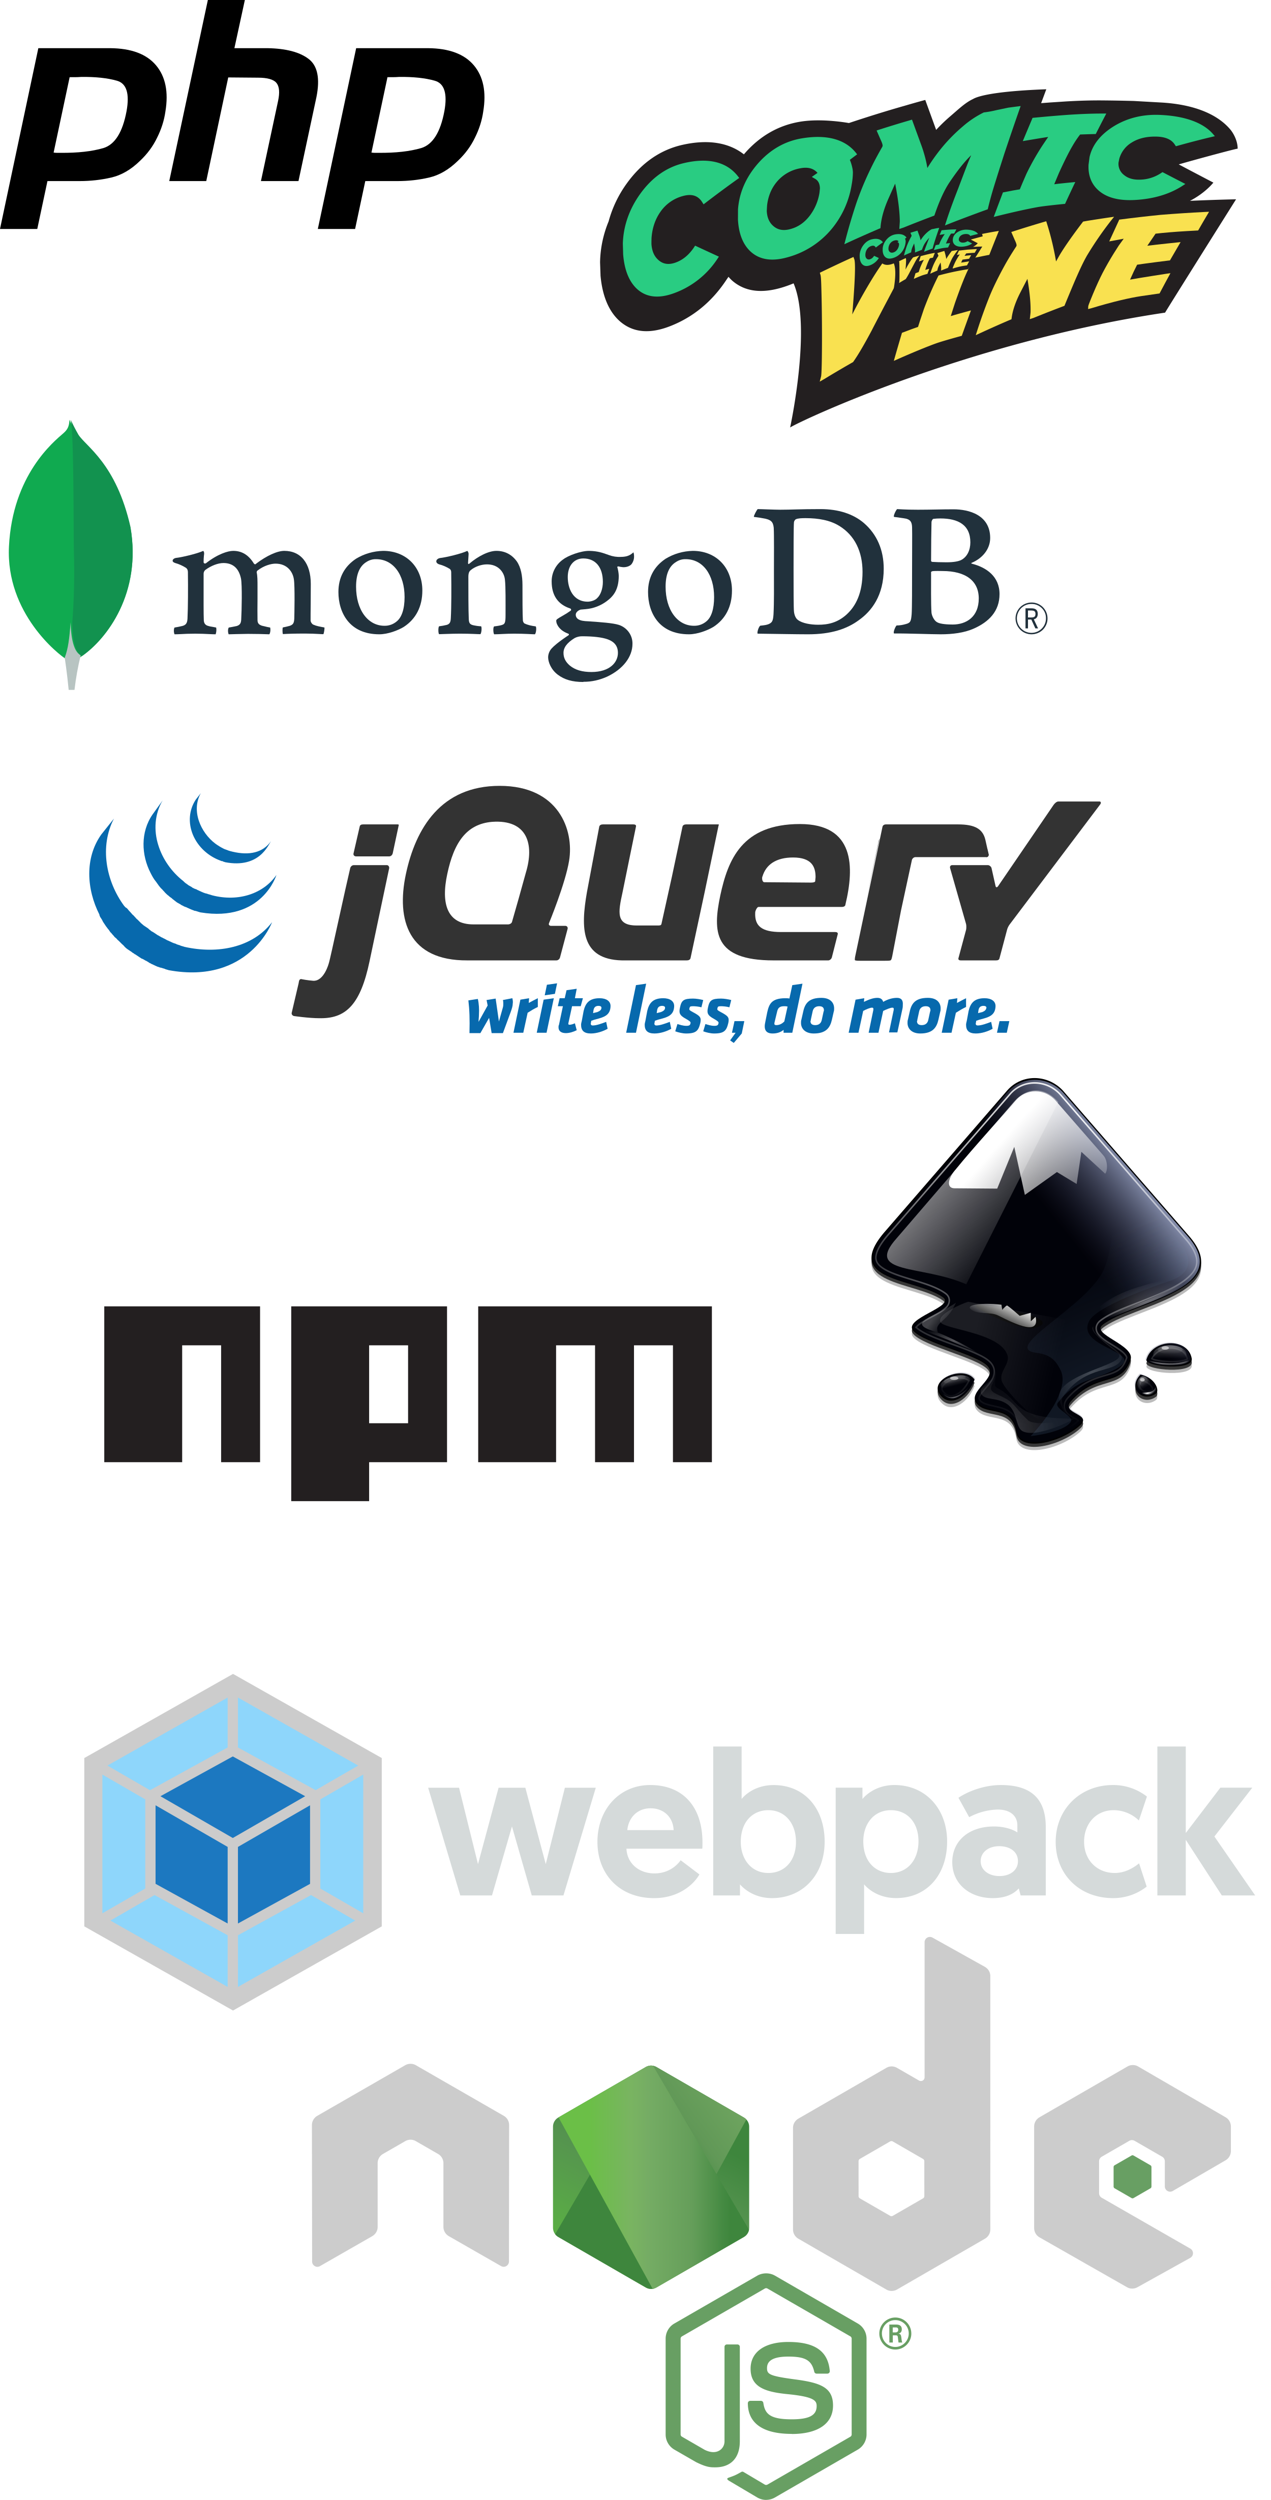 <?xml version="1.0" encoding="UTF-8" standalone="no"?>
<svg
   xmlns:dc="http://purl.org/dc/elements/1.1/"
   xmlns:cc="http://creativecommons.org/ns#"
   xmlns:rdf="http://www.w3.org/1999/02/22-rdf-syntax-ns#"
   xmlns:svg="http://www.w3.org/2000/svg"
   xmlns="http://www.w3.org/2000/svg"
   xmlns:xlink="http://www.w3.org/1999/xlink"
   xmlns:sodipodi="http://sodipodi.sourceforge.net/DTD/sodipodi-0.dtd"
   xmlns:inkscape="http://www.inkscape.org/namespaces/inkscape"
   class="h-25"
   height="240.615"
   viewBox="0 0 122.368 240.615"
   version="1.1"
   id="svg3965"
   sodipodi:docname="arch_logos.svg"
   width="122.368"
   inkscape:version="0.92.2 5c3e80d, 2017-08-06">
  <sodipodi:namedview
     pagecolor="#ffffff"
     bordercolor="#666666"
     borderopacity="1"
     objecttolerance="10"
     gridtolerance="10"
     guidetolerance="10"
     inkscape:pageopacity="0"
     inkscape:pageshadow="2"
     inkscape:window-width="1280"
     inkscape:window-height="755"
     id="namedview3967"
     showgrid="false"
     inkscape:zoom="3.3145207"
     inkscape:cx="100.16777"
     inkscape:cy="149.19127"
     inkscape:window-x="0"
     inkscape:window-y="1"
     inkscape:window-maximized="1"
     inkscape:current-layer="layer 1" />
  <defs
     id="defs4">
    <linearGradient
       id="WhiteTransparent"
       gradientUnits="userSpaceOnUse">
      <stop
         id="stop7"
         style="stop-color:#ffffff;stop-opacity:1"
         offset="0" />
      <stop
         id="stop9"
         style="stop-color:#ffffff;stop-opacity:0"
         offset="1" />
    </linearGradient>
    <linearGradient
       x1="0"
       y1="128"
       x2="0"
       y2="76"
       id="liquidSpecular"
       xlink:href="#WhiteTransparent"
       gradientUnits="userSpaceOnUse" />
    <linearGradient
       x1="80"
       y1="20"
       x2="60"
       y2="40"
       id="sideSpecular"
       xlink:href="#WhiteTransparent"
       gradientUnits="userSpaceOnUse" />
    <clipPath
       id="clipoutline1">
      <path
         d="M 54.1,12.5 12.9,54.7 C -2.7,70.3 23,69 32.3,74.9 36.6,77.7 18.5,81.3 22.2,85 c 3.6,3.7 21.7,7.1 25.3,10.7 3.6,3.7 -7.3,7.6 -3.7,11.3 3.5,3.7 11.9,0.2 13.4,8.6 1.1,6.2 15.4,3.1 21.8,-2.2 4,-3.4 -6.9,-3.4 -3.3,-7.1 9,-9.1 17,-4.1 20.3,-12.5 1.8,-4.5 -13.6,-7.7 -9.5,-10.6 9.8,-6.9 45.8,-10.4 29.2,-27 L 73,12.5 c -5.3,-5 -14,-5 -18.9,0 z m -9.9,64.7 c 0.9,0 30.8,4 19.3,7.1 -4.4,1.2 -24.6,-7.1 -19.3,-7.1 z m 57.2,16.6 c 0,2.1 16.3,3.3 15.4,-0.5 -1.3,-6.4 -13.6,-5.9 -15.4,0.5 z m -69.5,11.1 c 3.7,3.2 9.3,-0.7 11.1,-5.2 -3.6,-4.7 -16.9,0.3 -11.1,5.2 z m 67.5,-6.7 c -4.6,4.2 0.8,8.6 5.3,5.7 1.2,-0.8 -0.1,-4.7 -5.3,-5.7 z"
         id="outline1"
         inkscape:connector-curvature="0" />
    </clipPath>
    <linearGradient
       x1="82.119"
       y1="20"
       x2="60"
       y2="40"
       id="linearGradient9175"
       xlink:href="#linearGradient5785"
       gradientUnits="userSpaceOnUse" />
    <linearGradient
       id="linearGradient5785"
       gradientUnits="userSpaceOnUse">
      <stop
         id="stop5787"
         style="stop-color:#c0cdf9;stop-opacity:1"
         offset="0" />
      <stop
         id="stop5789"
         style="stop-color:#07092d;stop-opacity:0.288"
         offset="1" />
    </linearGradient>
    <filter
       id="filter8490"
       style="color-interpolation-filters:sRGB">
      <feGaussianBlur
         id="feGaussianBlur8492"
         stdDeviation="2.416"
         inkscape:collect="always" />
    </filter>
    <filter
       id="filter6017-3"
       style="color-interpolation-filters:sRGB">
      <feGaussianBlur
         id="feGaussianBlur6019-9"
         stdDeviation="0.805"
         inkscape:collect="always" />
    </filter>
    <filter
       id="filter6031-0"
       style="color-interpolation-filters:sRGB">
      <feGaussianBlur
         id="feGaussianBlur6033-8"
         stdDeviation="3.49"
         inkscape:collect="always" />
    </filter>
    <linearGradient
       x1="82.119"
       y1="20"
       x2="60"
       y2="40"
       id="linearGradient9175-3"
       xlink:href="#linearGradient5785-8"
       gradientUnits="userSpaceOnUse" />
    <linearGradient
       id="linearGradient5785-8"
       gradientUnits="userSpaceOnUse">
      <stop
         id="stop5787-7"
         style="stop-color:#c0cdf9;stop-opacity:1"
         offset="0" />
      <stop
         id="stop5789-3"
         style="stop-color:#07092d;stop-opacity:0.288"
         offset="1" />
    </linearGradient>
    <clipPath
       id="clipPath9086-1">
      <use
         transform="translate(1.0095461e-6)"
         id="use9088-0"
         style="opacity:0.25;fill:#ffffff;fill-opacity:1"
         x="0"
         y="0"
         width="400"
         height="300"
         xlink:href="#outline1" />
    </clipPath>
    <filter
       id="filter8490-0"
       style="color-interpolation-filters:sRGB">
      <feGaussianBlur
         id="feGaussianBlur8492-5"
         stdDeviation="2.416"
         inkscape:collect="always" />
    </filter>
    <linearGradient
       x1="33"
       y1="35"
       x2="58"
       y2="60"
       id="shinySpecular-0"
       xlink:href="#WhiteTransparent-3"
       gradientUnits="userSpaceOnUse"
       gradientTransform="matrix(1.009,0,0,1.009,-0.389,-0.383)" />
    <linearGradient
       id="WhiteTransparent-3"
       gradientUnits="userSpaceOnUse">
      <stop
         id="stop7606-1"
         style="stop-color:#ffffff;stop-opacity:1"
         offset="0" />
      <stop
         id="stop7608-8"
         style="stop-color:#ffffff;stop-opacity:0"
         offset="1" />
    </linearGradient>
    <linearGradient
       x1="60"
       y1="20"
       x2="90"
       y2="50"
       id="IcecapTip-0"
       xlink:href="#WhiteTransparent-3"
       gradientUnits="userSpaceOnUse" />
    <radialGradient
       cx="116.31"
       cy="250.897"
       r="30.6"
       fx="116.31"
       fy="250.897"
       id="radialGradient9177-1"
       xlink:href="#linearGradient8568-7"
       gradientUnits="userSpaceOnUse"
       gradientTransform="matrix(1.57,0,0,1.051,-75.5,-22.096)" />
    <linearGradient
       id="linearGradient8568-7">
      <stop
         id="stop8570-9"
         style="stop-color:#ffffff;stop-opacity:1"
         offset="0" />
      <stop
         id="stop8572-1"
         style="stop-color:#ffffff;stop-opacity:0"
         offset="1" />
    </linearGradient>
    <radialGradient
       cx="132.444"
       cy="251.994"
       r="30.6"
       fx="132.444"
       fy="251.994"
       id="radialGradient8574-0"
       xlink:href="#linearGradient8568-7"
       gradientUnits="userSpaceOnUse"
       gradientTransform="matrix(2.003,0,0,1.341,-132.875,-95.166)" />
    <filter
       height="1.228"
       y="-0.114"
       width="1.156"
       x="-0.078"
       id="filter8732-3"
       style="color-interpolation-filters:sRGB">
      <feGaussianBlur
         id="feGaussianBlur8734-5"
         stdDeviation="1.958"
         inkscape:collect="always" />
    </filter>
    <radialGradient
       cx="210.25"
       cy="168.5"
       r="34.25"
       fx="210.25"
       fy="168.5"
       id="radialGradient8744-9"
       xlink:href="#linearGradient8738-4"
       gradientUnits="userSpaceOnUse"
       gradientTransform="matrix(1,0,0,0.423,0,97.164)" />
    <linearGradient
       id="linearGradient8738-4">
      <stop
         id="stop8740-8"
         style="stop-color:#ffffff;stop-opacity:1"
         offset="0" />
      <stop
         id="stop8742-4"
         style="stop-color:#ffffff;stop-opacity:0"
         offset="1" />
    </linearGradient>
    <radialGradient
       cx="217.5"
       cy="182.082"
       r="34.25"
       fx="217.5"
       fy="182.082"
       id="radialGradient8768-6"
       xlink:href="#linearGradient8738-4"
       gradientUnits="userSpaceOnUse"
       gradientTransform="matrix(1,0,0,0.423,0,97.164)" />
    <filter
       height="1.351"
       y="-0.175"
       width="1.149"
       x="-0.074"
       id="filter8764-9"
       style="color-interpolation-filters:sRGB">
      <feGaussianBlur
         id="feGaussianBlur8766-2"
         stdDeviation="2.12"
         inkscape:collect="always" />
    </filter>
    <linearGradient
       x1="231.625"
       y1="195.188"
       x2="231.75"
       y2="201.5"
       id="linearGradient8912-9"
       xlink:href="#linearGradient8866-0"
       gradientUnits="userSpaceOnUse" />
    <linearGradient
       id="linearGradient8866-0">
      <stop
         id="stop8868-3"
         style="stop-color:#ffffff;stop-opacity:1"
         offset="0" />
      <stop
         id="stop8870-0"
         style="stop-color:#ffffff;stop-opacity:0"
         offset="1" />
    </linearGradient>
    <linearGradient
       x1="231.376"
       y1="195.621"
       x2="231.376"
       y2="200.071"
       id="linearGradient8910-3"
       xlink:href="#linearGradient8866-0"
       gradientUnits="userSpaceOnUse" />
    <filter
       height="1.556"
       y="-0.278"
       width="1.171"
       x="-0.085"
       id="filter8906-3"
       style="color-interpolation-filters:sRGB">
      <feGaussianBlur
         id="feGaussianBlur8908-7"
         stdDeviation="0.565"
         inkscape:collect="always" />
    </filter>
    <radialGradient
       cx="228.219"
       cy="204.832"
       r="14.094"
       fx="228.219"
       fy="204.832"
       id="radialGradient8922-9"
       xlink:href="#linearGradient8916-4"
       gradientUnits="userSpaceOnUse"
       gradientTransform="matrix(1,0,0,0.148,0,174.569)" />
    <linearGradient
       id="linearGradient8916-4">
      <stop
         id="stop8918-9"
         style="stop-color:#ffffff;stop-opacity:1"
         offset="0" />
      <stop
         id="stop8920-9"
         style="stop-color:#ffffff;stop-opacity:0"
         offset="1" />
    </linearGradient>
    <filter
       height="1.946"
       y="-0.473"
       width="1.14"
       x="-0.07"
       id="filter8980-1"
       style="color-interpolation-filters:sRGB">
      <feGaussianBlur
         id="feGaussianBlur8982-9"
         stdDeviation="0.821"
         inkscape:collect="always" />
    </filter>
    <linearGradient
       x1="231.625"
       y1="195.188"
       x2="231.75"
       y2="201.5"
       id="linearGradient8990-4"
       xlink:href="#linearGradient8866-0"
       gradientUnits="userSpaceOnUse" />
    <linearGradient
       x1="231.376"
       y1="195.621"
       x2="231.376"
       y2="200.071"
       id="linearGradient8992-2"
       xlink:href="#linearGradient8866-0"
       gradientUnits="userSpaceOnUse" />
    <radialGradient
       cx="228.219"
       cy="204.832"
       r="14.094"
       fx="228.219"
       fy="204.832"
       id="radialGradient8994-0"
       xlink:href="#linearGradient8916-4"
       gradientUnits="userSpaceOnUse"
       gradientTransform="matrix(1,0,0,0.148,0,174.569)" />
    <radialGradient
       cx="89.875"
       cy="187.869"
       r="22.75"
       fx="89.875"
       fy="187.869"
       id="radialGradient9004-6"
       xlink:href="#linearGradient8998-5"
       gradientUnits="userSpaceOnUse"
       gradientTransform="matrix(1,0,0,0.407,0,115.76)" />
    <linearGradient
       id="linearGradient8998-5">
      <stop
         id="stop9000-9"
         style="stop-color:#ffffff;stop-opacity:0.33"
         offset="0" />
      <stop
         id="stop9002-5"
         style="stop-color:#ffffff;stop-opacity:0"
         offset="1" />
    </linearGradient>
    <linearGradient
       x1="231.625"
       y1="195.188"
       x2="231.75"
       y2="201.5"
       id="linearGradient9023-6"
       xlink:href="#linearGradient8866-0"
       gradientUnits="userSpaceOnUse" />
    <linearGradient
       x1="231.376"
       y1="195.621"
       x2="231.376"
       y2="200.071"
       id="linearGradient9025-1"
       xlink:href="#linearGradient8866-0"
       gradientUnits="userSpaceOnUse" />
    <radialGradient
       cx="90.281"
       cy="230.836"
       r="10.469"
       fx="90.281"
       fy="230.836"
       id="radialGradient9046-1"
       xlink:href="#linearGradient9040-4"
       gradientUnits="userSpaceOnUse"
       gradientTransform="matrix(1.185,-0.328,0.123,0.443,-45.068,152.922)" />
    <linearGradient
       id="linearGradient9040-4">
      <stop
         id="stop9042-3"
         style="stop-color:#ffffff;stop-opacity:1"
         offset="0" />
      <stop
         id="stop9044-7"
         style="stop-color:#ffffff;stop-opacity:0"
         offset="1" />
    </linearGradient>
    <filter
       height="1.331"
       y="-0.166"
       width="1.152"
       x="-0.076"
       id="filter9068-2"
       style="color-interpolation-filters:sRGB">
      <feGaussianBlur
         id="feGaussianBlur9070-7"
         stdDeviation="0.665"
         inkscape:collect="always" />
    </filter>
    <radialGradient
       cx="68.4"
       cy="21.226"
       r="54.783"
       fx="68.4"
       fy="21.226"
       id="radialGradient11553-3"
       xlink:href="#linearGradient9286-3"
       gradientUnits="userSpaceOnUse"
       gradientTransform="matrix(1.722,0,0,1.695,-49.395,-14.078)" />
    <linearGradient
       id="linearGradient9286-3">
      <stop
         id="stop9288-9"
         style="stop-color:#ffffff;stop-opacity:1"
         offset="0" />
      <stop
         id="stop9290-2"
         style="stop-color:#ffffff;stop-opacity:0"
         offset="1" />
    </linearGradient>
    <filter
       id="filter9298-4"
       style="color-interpolation-filters:sRGB">
      <feGaussianBlur
         id="feGaussianBlur9300-4"
         stdDeviation="0.326"
         inkscape:collect="always" />
    </filter>
    <linearGradient
       x1="95.5"
       y1="208.164"
       x2="153.5"
       y2="223.5"
       id="linearGradient5905-4"
       xlink:href="#linearGradient5899-9"
       gradientUnits="userSpaceOnUse" />
    <linearGradient
       id="linearGradient5899-9">
      <stop
         id="stop5901-9"
         style="stop-color:#ffffff;stop-opacity:1"
         offset="0" />
      <stop
         id="stop5903-3"
         style="stop-color:#ffffff;stop-opacity:0"
         offset="1" />
    </linearGradient>
    <filter
       height="1.245"
       y="-0.122"
       width="1.165"
       x="-0.083"
       id="filter5983-8"
       style="color-interpolation-filters:sRGB">
      <feGaussianBlur
         id="feGaussianBlur5985-3"
         stdDeviation="3.687"
         inkscape:collect="always" />
    </filter>
    <linearGradient
       x1="57.225"
       y1="76.246"
       x2="53.632"
       y2="84.48"
       id="linearGradient5801-2"
       xlink:href="#linearGradient5793-9"
       gradientUnits="userSpaceOnUse"
       gradientTransform="matrix(0.885,0,0,0.885,5.177,9.229)" />
    <linearGradient
       id="linearGradient5793-9">
      <stop
         id="stop5795-5"
         style="stop-color:#eeeeec;stop-opacity:1"
         offset="0" />
      <stop
         id="stop5797-4"
         style="stop-color:#eeeeec;stop-opacity:0"
         offset="1" />
    </linearGradient>
    <radialGradient
       cx="181.227"
       cy="214.551"
       r="22.466"
       fx="181.227"
       fy="214.551"
       id="radialGradient5811-3"
       xlink:href="#linearGradient5805-9"
       gradientUnits="userSpaceOnUse"
       gradientTransform="matrix(1.352,0,0,1.718,-63.706,-153.956)" />
    <linearGradient
       id="linearGradient5805-9">
      <stop
         id="stop5807-4"
         style="stop-color:#ffffff;stop-opacity:1"
         offset="0" />
      <stop
         id="stop5809-9"
         style="stop-color:#ffffff;stop-opacity:0"
         offset="1" />
    </linearGradient>
    <filter
       id="filter5845-5"
       style="color-interpolation-filters:sRGB">
      <feGaussianBlur
         id="feGaussianBlur5847-5"
         stdDeviation="1.241"
         inkscape:collect="always" />
    </filter>
    <linearGradient
       x1="73.712"
       y1="180.476"
       x2="82.754"
       y2="187.66"
       id="linearGradient5822-7"
       xlink:href="#WhiteTransparent-3"
       gradientUnits="userSpaceOnUse"
       gradientTransform="matrix(0.493,0,0,0.493,-6,-9.723)" />
    <linearGradient
       id="linearGradient10981-3-9">
      <stop
         id="stop10983-2-0"
         style="stop-color:#729fcf;stop-opacity:1"
         offset="0" />
      <stop
         id="stop10985-3-7"
         style="stop-color:#729fcf;stop-opacity:0"
         offset="1" />
    </linearGradient>
    <filter
       id="filter10997-7-2"
       style="color-interpolation-filters:sRGB">
      <feGaussianBlur
         id="feGaussianBlur10999-0-7"
         stdDeviation="2.77"
         inkscape:collect="always" />
    </filter>
    <linearGradient
       x1="180.813"
       y1="217.5"
       x2="153.7"
       y2="144.5"
       id="linearGradient1539"
       xlink:href="#linearGradient10981-3-9"
       gradientUnits="userSpaceOnUse"
       gradientTransform="translate(-130.166,-83.353)" />
    <linearGradient
       id="b"
       x1="-0.348"
       x2="1.251"
       gradientTransform="matrix(-38.065,77.652,-77.652,-38.065,258.723,244.629)"
       gradientUnits="userSpaceOnUse">
      <stop
         offset=".3"
         stop-color="#3E863D"
         id="stop918" />
      <stop
         offset=".5"
         stop-color="#55934F"
         id="stop920" />
      <stop
         offset=".8"
         stop-color="#5AAD45"
         id="stop922" />
    </linearGradient>
    <linearGradient
       id="d"
       x1="-0.456"
       x2="0.582"
       gradientTransform="matrix(106.806,-78.917,78.917,106.806,235.188,285.395)"
       gradientUnits="userSpaceOnUse">
      <stop
         offset=".57"
         stop-color="#3E863D"
         id="stop925" />
      <stop
         offset=".72"
         stop-color="#619857"
         id="stop927" />
      <stop
         offset="1"
         stop-color="#76AC64"
         id="stop929" />
    </linearGradient>
    <linearGradient
       id="f"
       x1="0.043"
       x2="0.984"
       gradientTransform="matrix(97.417,0,0,97.417,192.862,279.652)"
       gradientUnits="userSpaceOnUse">
      <stop
         offset=".16"
         stop-color="#6BBF47"
         id="stop932" />
      <stop
         offset=".38"
         stop-color="#79B461"
         id="stop934" />
      <stop
         offset=".47"
         stop-color="#75AC64"
         id="stop936" />
      <stop
         offset=".7"
         stop-color="#659E5A"
         id="stop938" />
      <stop
         offset=".9"
         stop-color="#3E863D"
         id="stop940" />
    </linearGradient>
    <clipPath
       id="a">
      <path
         d="m 239.03,226.605 -42.13,24.317 a 5.085,5.085 0 0 0 -2.546,4.406 v 48.668 c 0,1.817 0.968,3.496 2.546,4.406 l 42.133,24.336 a 5.1,5.1 0 0 0 5.09,0 l 42.126,-24.336 a 5.096,5.096 0 0 0 2.54,-4.406 v -48.668 c 0,-1.816 -0.97,-3.496 -2.55,-4.406 l -42.12,-24.317 a 5.123,5.123 0 0 0 -5.1,0"
         id="path943"
         inkscape:connector-curvature="0" />
    </clipPath>
    <clipPath
       id="c">
      <path
         d="m 195.398,307.086 c 0.403,0.523 0.907,0.976 1.5,1.316 l 36.14,20.875 6.02,3.46 c 0.9,0.52 1.926,0.74 2.934,0.665 0.336,-0.027 0.672,-0.09 1,-0.183 l 44.434,-81.36 c -0.34,-0.37 -0.738,-0.68 -1.184,-0.94 l -27.586,-15.93 -14.582,-8.39 a 5.318,5.318 0 0 0 -1.32,-0.53 z m 0,0"
         id="path946"
         inkscape:connector-curvature="0" />
    </clipPath>
    <clipPath
       id="e">
      <path
         d="m 241.066,225.953 a 5.14,5.14 0 0 0 -2.035,0.652 l -42.01,24.247 45.3,82.51 c 0.63,-0.09 1.25,-0.3 1.81,-0.624 l 42.13,-24.336 a 5.105,5.105 0 0 0 2.46,-3.476 l -46.18,-78.89 a 5.29,5.29 0 0 0 -1.03,-0.102 c -0.14,0 -0.28,0.007 -0.42,0.02"
         id="path949"
         inkscape:connector-curvature="0" />
    </clipPath>
  </defs>
  <style
     type="text/css"
     id="style26" />
  <g
     id="layer 1"
     inkscape:label="Layer 1"
     inkscape:groupmode="layer"
     style="display:inline"
     transform="translate(11.163,28.058)">
    <g
       id="g4525"
       transform="translate(-10.311,12.343)">
      <path
         style="fill:#10aa50"
         inkscape:connector-curvature="0"
         id="path3883"
         d="M 11.71,10.41 C 10.31,4.33 7.39,2.71 6.65,1.57 6.34,1.06 6.07,0.54 5.84,0 5.8,0.54 5.73,0.88 5.26,1.29 4.32,2.11 0.35,5.3 0.01,12.21 -0.3,18.65 4.82,22.62 5.5,23.03 c 0.52,0.25 1.15,0 1.46,-0.23 2.47,-1.67 5.84,-6.11 4.75,-12.39" />
      <path
         style="fill:#b8c4c2"
         inkscape:connector-curvature="0"
         id="path3885"
         d="m 5.95,19.5 c -0.13,1.58 -0.23,2.5 -0.57,3.4 0,0 0.23,1.51 0.38,3.1 H 6.32 C 6.45,24.88 6.65,23.76 6.92,22.66 6.21,22.33 5.98,20.89 5.95,19.5 Z" />
      <path
         style="fill:#12924f"
         inkscape:connector-curvature="0"
         id="path3887"
         d="m 7.03,22.75 v 0 C 6.34,22.43 6.14,20.94 6.11,19.55 6.28,17.25 6.33,14.95 6.26,12.64 6.22,11.44 6.28,1.46 5.96,0 6.18,0.49 6.43,0.97 6.7,1.44 c 0.74,1.15 3.63,2.77 5.01,8.88 1.08,6.29 -2.24,10.74 -4.68,12.43 z" />
      <path
         style="fill:#21313c"
         inkscape:connector-curvature="0"
         id="path3889"
         d="m 98.46,20.65 c -0.85,0 -1.53,-0.68 -1.54,-1.53 0,-0.84 0.68,-1.52 1.53,-1.53 0.84,-0.01 1.54,0.66 1.55,1.51 0.01,0.41 -0.15,0.8 -0.44,1.1 -0.29,0.29 -0.69,0.45 -1.1,0.45 z m 0,-2.92 c -0.57,-0.01 -1.08,0.33 -1.3,0.85 -0.22,0.52 -0.1,1.12 0.3,1.52 0.4,0.4 1,0.52 1.52,0.31 0.53,-0.22 0.87,-0.72 0.87,-1.29 0.01,-0.37 -0.13,-0.73 -0.4,-0.99 -0.26,-0.26 -0.62,-0.41 -0.99,-0.4 z m 0.37,2.35 -0.39,-0.85 h -0.32 v 0.85 h -0.24 v -1.93 h 0.58 c 0.42,0 0.6,0.18 0.6,0.54 0,0.28 -0.13,0.46 -0.38,0.52 l 0.41,0.87 z m -0.71,-1.05 h 0.34 c 0.27,0 0.38,-0.09 0.38,-0.34 0,-0.24 -0.1,-0.33 -0.41,-0.33 h -0.31 z" />
      <path
         style="fill:#21313c"
         inkscape:connector-curvature="0"
         id="path3891"
         d="m 75.97,19.27 c 0.41,0.32 1.23,0.46 1.95,0.46 0.93,0 1.84,-0.18 2.73,-0.98 0.91,-0.83 1.54,-2.09 1.54,-4.11 0,-1.93 -0.74,-3.51 -2.25,-4.43 -0.86,-0.53 -1.97,-0.74 -3.23,-0.74 -0.36,0 -0.74,0.01 -0.95,0.11 -0.09,0.07 -0.15,0.17 -0.17,0.27 -0.04,0.35 -0.04,2.98 -0.04,4.53 0,1.59 0,3.81 0.04,4.08 0.02,0.24 0.13,0.64 0.38,0.81 M 72.1,8.6 c 0.33,0 1.58,0.06 2.17,0.06 1.09,0 1.84,-0.06 3.88,-0.06 1.71,0 3.14,0.46 4.17,1.34 1.25,1.08 1.91,2.58 1.91,4.4 0,2.59 -1.18,4.08 -2.37,4.93 -1.18,0.88 -2.72,1.38 -4.91,1.38 -1.16,0 -3.16,-0.04 -4.83,-0.06 h -0.03 c -0.08,-0.15 0.14,-0.75 0.27,-0.77 0.46,-0.05 0.58,-0.07 0.79,-0.15 0.35,-0.15 0.43,-0.33 0.47,-0.96 0.06,-1.19 0.04,-2.61 0.04,-4.22 0,-1.15 0.02,-3.39 -0.02,-4.1 C 73.58,9.79 73.33,9.64 72.82,9.52 72.46,9.45 72.1,9.39 71.73,9.35 71.7,9.24 71.99,8.72 72.09,8.6" />
      <path
         style="fill:#21313c"
         inkscape:connector-curvature="0"
         id="path3893"
         d="m 89,9.54 c -0.07,0.02 -0.17,0.21 -0.17,0.31 -0.02,0.69 -0.04,2.49 -0.04,3.73 0.01,0.05 0.05,0.09 0.1,0.1 0.25,0.02 0.87,0.04 1.39,0.04 0.73,0 1.15,-0.1 1.39,-0.21 0.61,-0.31 0.9,-0.98 0.9,-1.71 0,-1.67 -1.16,-2.3 -2.88,-2.3 -0.23,0 -0.46,0.01 -0.69,0.04 m 4.38,7.66 c 0,-1.68 -1.24,-2.64 -3.49,-2.64 -0.1,0 -0.82,-0.02 -0.99,0.02 -0.05,0.02 -0.11,0.05 -0.11,0.09 0,1.21 -0.02,3.14 0.04,3.91 0.04,0.32 0.27,0.78 0.56,0.92 0.3,0.17 1,0.21 1.48,0.21 1.33,0 2.51,-0.75 2.51,-2.51 M 85.52,8.6 c 0.17,0 0.69,0.06 2,0.06 1.23,0 2.23,-0.04 3.43,-0.04 1.48,0 3.53,0.54 3.53,2.76 0,1.09 -0.77,1.97 -1.78,2.39 -0.05,0.02 -0.05,0.06 0,0.08 1.43,0.36 2.68,1.24 2.68,2.93 0,1.65 -1.02,2.68 -2.5,3.33 -0.91,0.4 -2.03,0.54 -3.16,0.54 -0.87,0 -3.2,-0.09 -4.49,-0.08 -0.13,-0.06 0.12,-0.67 0.24,-0.77 0.3,0 0.59,-0.05 0.87,-0.13 0.47,-0.12 0.52,-0.27 0.58,-0.96 0.04,-0.59 0.04,-2.72 0.04,-4.23 0,-2.07 0.02,-3.46 0,-4.15 C 86.94,9.79 86.75,9.62 86.38,9.52 86.09,9.46 85.61,9.41 85.22,9.35 85.13,9.25 85.42,8.68 85.52,8.6" />
      <path
         style="fill:#21313c"
         inkscape:connector-curvature="0"
         id="path3895"
         d="m 15.95,20.65 c -0.05,-0.13 -0.07,-0.26 -0.06,-0.39 0,-0.09 0.02,-0.18 0.06,-0.26 0.25,-0.04 0.5,-0.09 0.75,-0.15 0.35,-0.09 0.48,-0.28 0.5,-0.72 0.05,-1.04 0.06,-2.98 0.04,-4.35 v -0.04 c 0,-0.15 0,-0.35 -0.19,-0.49 -0.32,-0.2 -0.67,-0.36 -1.03,-0.46 -0.16,-0.05 -0.26,-0.13 -0.25,-0.23 0,-0.1 0.11,-0.22 0.32,-0.26 0.57,-0.06 2.05,-0.41 2.63,-0.68 0.06,0.08 0.09,0.17 0.08,0.27 0,0.06 -0.01,0.13 -0.02,0.19 -0.02,0.19 -0.03,0.41 -0.03,0.63 0,0.06 0.04,0.1 0.09,0.12 0.05,0.02 0.11,0 0.15,-0.03 1.11,-0.87 2.1,-1.18 2.61,-1.18 0.84,0 1.49,0.4 1.99,1.22 0.03,0.04 0.07,0.07 0.12,0.07 0.04,0 0.08,-0.02 0.1,-0.06 1.02,-0.77 2.03,-1.23 2.71,-1.23 1.59,0 2.55,1.19 2.55,3.19 0,0.57 -0.01,1.3 -0.01,1.98 -0.01,0.6 -0.01,1.16 -0.01,1.54 0,0.1 0.12,0.36 0.31,0.41 0.24,0.11 0.57,0.17 1,0.25 h 0.02 c 0.03,0.11 -0.04,0.56 -0.1,0.65 -0.11,0 -0.26,-0.01 -0.44,-0.02 -0.33,-0.02 -0.79,-0.04 -1.31,-0.04 -1.07,0 -1.62,0.02 -2.15,0.05 -0.04,-0.13 -0.05,-0.55 0,-0.64 0.21,-0.04 0.43,-0.09 0.65,-0.15 0.33,-0.11 0.43,-0.26 0.45,-0.71 0.01,-0.32 0.07,-3.12 -0.04,-3.78 -0.1,-0.69 -0.62,-1.5 -1.76,-1.5 -0.42,0 -1.1,0.17 -1.75,0.67 -0.04,0.04 -0.07,0.1 -0.07,0.16 v 0.01 c 0.08,0.36 0.08,0.78 0.08,1.42 0,0.36 0,0.74 0,1.12 -0.01,0.77 -0.01,1.5 0,2.06 0,0.37 0.23,0.46 0.41,0.53 0.1,0.03 0.18,0.04 0.26,0.06 0.15,0.04 0.31,0.08 0.55,0.12 0.03,0.16 0.03,0.32 -0.01,0.48 -0.01,0.06 -0.04,0.12 -0.07,0.17 -0.59,-0.02 -1.2,-0.04 -2.07,-0.04 -0.26,0 -0.7,0.01 -1.08,0.02 -0.31,0.01 -0.6,0.02 -0.77,0.02 -0.04,-0.11 -0.06,-0.22 -0.06,-0.34 0,-0.11 0.02,-0.22 0.07,-0.31 l 0.23,-0.04 c 0.21,-0.04 0.38,-0.07 0.55,-0.11 0.29,-0.1 0.4,-0.25 0.42,-0.62 0.05,-0.86 0.1,-3.33 -0.02,-3.94 -0.21,-1 -0.78,-1.5 -1.69,-1.5 -0.53,0 -1.2,0.26 -1.75,0.67 -0.11,0.1 -0.17,0.25 -0.16,0.39 0,0.3 0,0.65 0,1.02 0,1.24 -0.01,2.79 0.02,3.46 0.02,0.2 0.09,0.45 0.48,0.53 0.08,0.03 0.23,0.05 0.4,0.08 0.1,0.02 0.2,0.04 0.31,0.06 0.04,0.21 0.02,0.44 -0.05,0.65 -0.17,0 -0.38,-0.01 -0.62,-0.02 -0.36,-0.02 -0.82,-0.04 -1.34,-0.04 -0.61,0 -1.03,0.02 -1.37,0.04 -0.23,0.01 -0.43,0.02 -0.63,0.02" />
      <path
         style="fill:#21313c"
         inkscape:connector-curvature="0"
         id="path3897"
         d="m 35.36,13.42 c -0.32,-0.01 -0.64,0.08 -0.92,0.26 -0.67,0.4 -1.01,1.2 -1.01,2.39 0,2.21 1.12,3.76 2.73,3.76 0.43,0.01 0.85,-0.14 1.18,-0.42 0.49,-0.39 0.76,-1.21 0.76,-2.34 0,-2.18 -1.1,-3.65 -2.74,-3.65 m 0.31,7.23 c -2.9,0 -3.94,-2.11 -3.94,-4.07 0,-1.38 0.57,-2.45 1.69,-3.2 0.79,-0.48 1.69,-0.74 2.62,-0.76 2.22,0 3.77,1.57 3.77,3.82 0,1.54 -0.62,2.74 -1.79,3.5 -0.56,0.34 -1.54,0.71 -2.35,0.71" />
      <path
         style="fill:#21313c"
         inkscape:connector-curvature="0"
         id="path3899"
         d="m 65.17,13.42 c -0.33,-0.01 -0.65,0.08 -0.92,0.26 -0.68,0.4 -1.02,1.2 -1.02,2.39 0,2.21 1.12,3.76 2.73,3.76 0.44,0.01 0.86,-0.14 1.19,-0.42 0.49,-0.39 0.75,-1.21 0.75,-2.34 0,-2.18 -1.09,-3.65 -2.73,-3.65 m 0.31,7.23 c -2.91,0 -3.94,-2.11 -3.94,-4.07 0,-1.38 0.57,-2.45 1.69,-3.2 0.79,-0.48 1.69,-0.74 2.62,-0.76 2.22,0 3.77,1.57 3.77,3.82 0,1.54 -0.62,2.74 -1.79,3.5 -0.57,0.34 -1.54,0.71 -2.35,0.71" />
      <path
         style="fill:#21313c"
         inkscape:connector-curvature="0"
         id="path3901"
         d="m 55.3,13.35 c -0.9,0 -1.49,0.71 -1.49,1.79 0,1.08 0.5,2.37 1.92,2.37 0.25,0 0.69,-0.1 0.91,-0.34 0.33,-0.3 0.55,-0.91 0.55,-1.56 0,-1.41 -0.7,-2.26 -1.88,-2.26 m -0.12,7.49 c -0.26,0 -0.51,0.06 -0.73,0.18 -0.72,0.45 -1.06,0.9 -1.06,1.42 0,0.48 0.2,0.87 0.61,1.22 0.51,0.42 1.19,0.62 2.08,0.62 1.77,0 2.55,-0.93 2.55,-1.84 0,-0.64 -0.32,-1.07 -1,-1.31 -0.52,-0.19 -1.39,-0.29 -2.45,-0.29 m 0.12,4.4 c -1.06,0 -1.82,-0.22 -2.47,-0.71 -0.63,-0.48 -0.92,-1.19 -0.92,-1.68 0.01,-0.31 0.13,-0.62 0.35,-0.85 0.18,-0.2 0.61,-0.59 1.6,-1.25 0.03,-0.01 0.05,-0.04 0.05,-0.08 0,-0.03 -0.03,-0.07 -0.06,-0.08 -0.82,-0.3 -1.06,-0.8 -1.14,-1.07 0,-0.01 0,-0.03 0,-0.04 -0.03,-0.11 -0.05,-0.21 0.1,-0.31 0.11,-0.08 0.29,-0.19 0.49,-0.3 0.27,-0.15 0.54,-0.32 0.79,-0.5 0.02,-0.03 0.04,-0.07 0.03,-0.11 -0.01,-0.04 -0.03,-0.07 -0.07,-0.09 -1.2,-0.39 -1.8,-1.27 -1.8,-2.6 -0.01,-0.84 0.4,-1.64 1.11,-2.13 0.48,-0.37 1.69,-0.82 2.48,-0.82 h 0.05 c 0.8,0.02 1.26,0.18 1.89,0.41 0.36,0.13 0.74,0.19 1.12,0.17 0.67,0 0.96,-0.2 1.22,-0.44 0.04,0.1 0.06,0.22 0.06,0.33 0.02,0.28 -0.06,0.55 -0.22,0.78 -0.13,0.19 -0.46,0.32 -0.75,0.32 -0.03,0 -0.06,0 -0.09,0 -0.16,-0.01 -0.31,-0.04 -0.46,-0.08 l -0.08,0.03 c -0.02,0.03 -0.01,0.07 0.01,0.12 0.01,0.01 0.01,0.02 0.01,0.03 0.06,0.24 0.1,0.48 0.11,0.73 0,1.39 -0.56,2 -1.17,2.45 -0.58,0.43 -1.28,0.7 -2.02,0.76 v 0 c -0.01,0 -0.09,0.01 -0.23,0.02 -0.09,0.01 -0.21,0.02 -0.23,0.02 h -0.02 c -0.13,0.04 -0.47,0.2 -0.47,0.5 0,0.24 0.15,0.55 0.9,0.61 l 0.48,0.03 c 0.98,0.07 2.21,0.15 2.79,0.34 0.79,0.27 1.31,1.01 1.29,1.82 0,1.25 -0.91,2.43 -2.43,3.15 -0.72,0.33 -1.51,0.51 -2.3,0.5" />
      <path
         style="fill:#21313c"
         inkscape:connector-curvature="0"
         id="path3903"
         d="m 50.73,19.89 c -0.43,-0.06 -0.74,-0.12 -1.1,-0.29 -0.08,-0.07 -0.12,-0.16 -0.14,-0.27 -0.04,-0.58 -0.04,-2.29 -0.04,-3.41 0,-0.91 -0.15,-1.71 -0.54,-2.28 -0.46,-0.64 -1.12,-1.02 -1.97,-1.02 -0.75,0 -1.75,0.51 -2.58,1.21 -0.02,0.02 -0.15,0.14 -0.15,-0.05 0.01,-0.18 0.04,-0.56 0.05,-0.8 0.02,-0.13 -0.03,-0.27 -0.12,-0.36 -0.54,0.27 -2.06,0.63 -2.63,0.69 -0.41,0.08 -0.51,0.47 -0.07,0.61 v 0 c 0.35,0.09 0.69,0.24 1,0.43 0.17,0.13 0.15,0.32 0.15,0.47 0.02,1.28 0.02,3.23 -0.04,4.29 -0.02,0.42 -0.13,0.57 -0.44,0.65 l 0.03,-0.01 c -0.24,0.06 -0.48,0.1 -0.72,0.13 -0.09,0.1 -0.09,0.65 0,0.76 0.2,0 1.18,-0.05 1.99,-0.05 1.12,0 1.7,0.05 1.99,0.05 0.11,-0.13 0.15,-0.64 0.07,-0.76 -0.26,-0.01 -0.53,-0.05 -0.79,-0.11 -0.31,-0.08 -0.38,-0.23 -0.4,-0.57 -0.04,-0.89 -0.04,-2.79 -0.04,-4.08 0,-0.36 0.09,-0.53 0.21,-0.63 0.39,-0.34 1.02,-0.57 1.58,-0.57 0.54,0 0.91,0.17 1.18,0.4 0.31,0.27 0.51,0.66 0.55,1.07 0.08,0.72 0.06,2.17 0.06,3.42 0,0.68 -0.06,0.85 -0.31,0.93 -0.12,0.05 -0.43,0.11 -0.79,0.15 -0.12,0.11 -0.08,0.64 0,0.76 0.5,0 1.08,-0.06 1.93,-0.06 1.06,0 1.73,0.06 2,0.06 0.12,-0.14 0.16,-0.63 0.08,-0.76" />
    </g>
  </g>
  <g
     id="layer 4"
     inkscape:label="Layer 4"
     inkscape:groupmode="layer"
     style="display:inline"
     transform="translate(11.163,28.058)">
    <g
       id="g4530"
       transform="matrix(0.487,0,0,0.458,-11.163,-28.058)">
      <path
         inkscape:connector-curvature="0"
         id="path3906"
         d="m 7.579,10.123 h 14.204 c 4.169,0.035 7.19,1.237 9.063,3.604 1.873,2.367 2.491,5.6 1.855,9.699 -0.247,1.873 -0.795,3.71 -1.643,5.512 -0.813,1.802 -1.943,3.427 -3.392,4.876 -1.767,1.837 -3.657,3.003 -5.671,3.498 -2.014,0.495 -4.099,0.742 -6.254,0.742 H 9.381 L 7.367,48.124 H 0 L 7.579,10.123 v 0 m 6.201,6.042 -3.18,15.9 c 0.212,0.035 0.424,0.053 0.636,0.053 0.247,0 0.495,0 0.742,0 3.392,0.035 6.219,-0.3 8.48,-1.007 2.261,-0.742 3.781,-3.321 4.558,-7.738 0.636,-3.71 0,-5.848 -1.908,-6.413 -1.873,-0.565 -4.222,-0.83 -7.049,-0.795 -0.424,0.035 -0.83,0.053 -1.219,0.053 -0.353,0 -0.724,0 -1.113,0 l 0.053,-0.053" />
      <path
         inkscape:connector-curvature="0"
         id="path3908"
         d="m 41.093,0 h 7.314 L 46.34,10.123 h 6.572 c 3.604,0.071 6.289,0.813 8.056,2.226 1.802,1.413 2.332,4.099 1.59,8.056 l -3.551,17.649 h -7.42 L 54.979,21.2 c 0.353,-1.767 0.247,-3.021 -0.318,-3.763 -0.565,-0.742 -1.784,-1.113 -3.657,-1.113 L 45.121,16.271 40.775,38.054 H 33.461 L 41.093,0 v 0" />
      <path
         inkscape:connector-curvature="0"
         id="path3910"
         d="m 70.412,10.123 h 14.204 c 4.169,0.035 7.19,1.237 9.063,3.604 1.873,2.367 2.491,5.6 1.855,9.699 -0.247,1.873 -0.795,3.71 -1.643,5.512 -0.813,1.802 -1.943,3.427 -3.392,4.876 -1.767,1.837 -3.657,3.003 -5.671,3.498 -2.014,0.495 -4.099,0.742 -6.254,0.742 h -6.36 L 70.2,48.124 h -7.367 l 7.579,-38.001 v 0 m 6.201,6.042 -3.18,15.9 c 0.212,0.035 0.424,0.053 0.636,0.053 0.247,0 0.495,0 0.742,0 3.392,0.035 6.219,-0.3 8.48,-1.007 2.261,-0.742 3.781,-3.321 4.558,-7.738 0.636,-3.71 0,-5.848 -1.908,-6.413 -1.873,-0.565 -4.222,-0.83 -7.049,-0.795 -0.424,0.035 -0.83,0.053 -1.219,0.053 -0.353,0 -0.724,0 -1.113,0 l 0.053,-0.053" />
    </g>
  </g>
  <g
     id="g9139"
     inkscape:label="Layer 2"
     inkscape:groupmode="layer"
     transform="matrix(0.994,0,0,0.994,11.552,26.613)"
     style="display:inline;enable-background:new">
    <g
       id="g4564"
       transform="matrix(0.285,0,0,0.321,70.516,74.807)">
      <g
         style="opacity:0.783"
         id="g6035"
         transform="translate(3.6896803e-7,0.488)">
        <path
           inkscape:connector-curvature="0"
           style="fill:#000000;fill-opacity:1;filter:url(#filter6017-3)"
           id="path5987"
           d="m 54.1,12.988 -41.2,42.2 c -15.6,15.6 10.1,14.3 19.4,20.2 4.3,2.8 -13.8,6.4 -10.1,10.1 3.6,3.7 21.7,7.1 25.3,10.7 3.6,3.7 -7.3,7.6 -3.7,11.3 3.5,3.7 11.9,0.2 13.4,8.6 1.1,6.2 15.4,3.1 21.8,-2.2 4,-3.4 -6.9,-3.4 -3.3,-7.1 9,-9.1 17,-4.1 20.3,-12.5 1.8,-4.5 -13.6,-7.7 -9.5,-10.6 9.8,-6.9 45.8,-10.4 29.2,-27 l -42.7,-43.7 c -5.3,-5 -14,-5 -18.9,0 z m 47.3,81.3 c 0,2.1 16.3,3.3 15.4,-0.5 -1.3,-6.4 -13.6,-5.9 -15.4,0.5 z M 31.9,105.388 c 3.7,3.2 9.3,-0.7 11.1,-5.2 -3.6,-4.7 -16.9,0.3 -11.1,5.2 z m 67.5,-6.7 c -4.6,4.2 0.8,8.6 5.3,5.7 1.2,-0.8 -0.1,-4.7 -5.3,-5.7 z" />
        <path
           inkscape:connector-curvature="0"
           style="opacity:0.576;fill:#000000;fill-opacity:1;filter:url(#filter6031-0)"
           id="path6021"
           d="m 54.1,13.965 -41.2,42.2 c -15.6,15.6 10.1,14.3 19.4,20.2 4.3,2.8 -13.8,6.4 -10.1,10.1 3.6,3.7 21.7,7.1 25.3,10.7 3.6,3.7 -7.3,7.6 -3.7,11.3 3.5,3.7 11.9,0.2 13.4,8.6 1.1,6.2 15.4,3.1 21.8,-2.2 4,-3.4 -6.9,-3.4 -3.3,-7.1 9,-9.1 17,-4.1 20.3,-12.5 1.8,-4.5 -13.6,-7.7 -9.5,-10.6 9.8,-6.9 45.8,-10.4 29.2,-27 l -42.7,-43.7 c -5.3,-5 -14,-5 -18.9,0 z m 47.3,81.3 c 0,2.1 16.3,3.3 15.4,-0.5 -1.3,-6.4 -13.6,-5.9 -15.4,0.5 z M 31.9,106.365 c 3.7,3.2 9.3,-0.7 11.1,-5.2 -3.6,-4.7 -16.9,0.3 -11.1,5.2 z m 67.5,-6.7 c -4.6,4.2 0.8,8.6 5.3,5.7 1.2,-0.8 -0.1,-4.7 -5.3,-5.7 z" />
      </g>
      <path
         inkscape:connector-curvature="0"
         style="fill:#000000;fill-opacity:1"
         id="use7631"
         d="M 54.1,12.5 12.9,54.7 C -2.7,70.3 23,69 32.3,74.9 36.6,77.7 18.5,81.3 22.2,85 c 3.6,3.7 21.7,7.1 25.3,10.7 3.6,3.7 -7.3,7.6 -3.7,11.3 3.5,3.7 11.9,0.2 13.4,8.6 1.1,6.2 15.4,3.1 21.8,-2.2 4,-3.4 -6.9,-3.4 -3.3,-7.1 9,-9.1 17,-4.1 20.3,-12.5 1.8,-4.5 -13.6,-7.7 -9.5,-10.6 9.8,-6.9 45.8,-10.4 29.2,-27 L 73,12.5 c -5.3,-5 -14,-5 -18.9,0 z m 47.3,81.3 c 0,2.1 16.3,3.3 15.4,-0.5 -1.3,-6.4 -13.6,-5.9 -15.4,0.5 z m -69.5,11.1 c 3.7,3.2 9.3,-0.7 11.1,-5.2 -3.6,-4.7 -16.9,0.3 -11.1,5.2 z m 67.5,-6.7 c -4.6,4.2 0.8,8.6 5.3,5.7 1.2,-0.8 -0.1,-4.7 -5.3,-5.7 z" />
      <path
         inkscape:connector-curvature="0"
         style="fill:none"
         id="use7639"
         d="M 54.1,12.5 12.9,54.7 C -2.7,70.3 23,69 32.3,74.9 36.6,77.7 18.5,81.3 22.2,85 c 3.6,3.7 21.7,7.1 25.3,10.7 3.6,3.7 -7.3,7.6 -3.7,11.3 3.5,3.7 11.9,0.2 13.4,8.6 1.1,6.2 15.4,3.1 21.8,-2.2 4,-3.4 -6.9,-3.4 -3.3,-7.1 9,-9.1 17,-4.1 20.3,-12.5 1.8,-4.5 -13.6,-7.7 -9.5,-10.6 9.8,-6.9 45.8,-10.4 29.2,-27 L 73,12.5 c -5.3,-5 -14,-5 -18.9,0 z m 47.3,81.3 c 0,2.1 16.3,3.3 15.4,-0.5 -1.3,-6.4 -13.6,-5.9 -15.4,0.5 z m -69.5,11.1 c 3.7,3.2 9.3,-0.7 11.1,-5.2 -3.6,-4.7 -16.9,0.3 -11.1,5.2 z m 67.5,-6.7 c -4.6,4.2 0.8,8.6 5.3,5.7 1.2,-0.8 -0.1,-4.7 -5.3,-5.7 z" />
      <use
         xlink:href="#outline1"
         height="300"
         width="400"
         y="0"
         x="0"
         style="opacity:0.67;fill:url(#linearGradient9175-3);filter:url(#filter8490-0)"
         id="use7641"
         clip-path="url(#clipPath9086-1)"
         transform="matrix(0.991,0,0,0.991,0.605,0.604)" />
      <path
         inkscape:connector-curvature="0"
         style="opacity:0.505;fill:url(#shinySpecular-0);stroke:none"
         id="path7643"
         d="M 16.565,57.039 C 5.363,68.14 25.042,65.012 40.18,70.966 L 71.465,15.966 c -4.743,-4.844 -10.798,-4.44 -15.138,0 z" />
      <path
         inkscape:connector-curvature="0"
         style="fill:url(#IcecapTip-0)"
         id="icecap"
         d="m 70.5,15.5 16.3,16.6 c 1.5,1.5 1.5,4.6 0.6,5.5 L 79.3,31 77.7,40.7 71,37.1 60.1,44 56.5,29.5 50.7,42.1 36.2,42 c -2.8,0 -2.4,-2.9 0.5,-5.8 5.7,-6.3 16.8,-17 20.3,-20.7 3.6,-3.7 9.9,-3.6 13.5,0 z" />
      <path
         inkscape:connector-curvature="0"
         style="opacity:0.217;fill:url(#radialGradient9177-1);fill-opacity:1;fill-rule:evenodd;stroke:none"
         id="path8566"
         transform="matrix(0.53,0,0,0.53,-11.722,-13.864)"
         d="m 113,203.5 c 0,0 3.34,5.101 3,7.5 -0.668,4.709 -10.809,7.058 -8.562,11.25 2.22,4.141 10.221,1.794 16.938,6.125 6.688,4.312 4.889,13.101 9.75,15.312 9.479,4.312 34.375,-7.438 33.125,-7.188 -1.25,0.25 -24.57,5.095 -29.82,0.845 -5.986,-4.846 -7.702,-8.23 -12.117,-11.095 -4.138,-2.685 -9.95,-3.78 -11.302,-5.979 -1.353,-2.198 2.709,-5.035 2.99,-9.271 0.169,-2.544 -4,-7.5 -4,-7.5 z" />
      <path
         inkscape:connector-curvature="0"
         style="opacity:0.276;fill:url(#radialGradient8574-0);fill-opacity:1;fill-rule:evenodd;stroke:none;filter:url(#filter8732-3)"
         id="path8718"
         transform="matrix(0.53,0,0,0.53,-11.722,-13.864)"
         d="m 113,203.5 c 0,0 3.34,5.101 3,7.5 -0.668,4.709 -10.809,7.058 -8.562,11.25 2.22,4.141 10.221,1.794 16.938,6.125 6.688,4.312 4.889,13.101 9.75,15.312 9.479,4.312 34.375,-7.438 33.125,-7.188 -41.34,0.157 -33.625,-10.495 -49.562,-17.5 -2.303,-1.012 -0.968,-3.763 -0.688,-8 0.169,-2.544 -4,-7.5 -4,-7.5 z" />
      <path
         inkscape:connector-curvature="0"
         style="opacity:0.453;fill:url(#radialGradient8744-9);fill-opacity:1;fill-rule:evenodd;stroke:none"
         id="path8736"
         transform="matrix(0.53,0,0,0.53,-11.722,-13.864)"
         d="M 183.25,181.75 C 220.354,168.095 232.274,166.219 244.5,154 230.339,165.954 200.402,172.366 176,183 Z" />
      <path
         inkscape:connector-curvature="0"
         style="opacity:0.512;fill:url(#radialGradient8768-6);fill-opacity:1;fill-rule:evenodd;stroke:none;filter:url(#filter8764-9)"
         id="path8746"
         transform="matrix(0.53,0,0,0.53,-11.722,-14.791)"
         d="m 183.25,181.75 c 61.104,-21.655 50.774,-21.531 61.25,-27.75 -19.428,7.437 -55.734,8.23 -68.5,29 z" />
      <path
         inkscape:connector-curvature="0"
         style="display:inline;overflow:visible;visibility:visible;opacity:0.286;fill:url(#linearGradient8912-9);fill-opacity:1;fill-rule:nonzero;stroke:none;stroke-width:1;marker:none;enable-background:accumulate"
         id="path8864"
         transform="matrix(0.53,0,0,0.53,-12.384,-14.791)"
         d="m 237.875,199.062 a 7.938,2.438 0 1 1 -15.875,0 7.938,2.438 0 1 1 15.875,0 z" />
      <path
         inkscape:connector-curvature="0"
         style="display:inline;overflow:visible;visibility:visible;opacity:0.621;fill:url(#linearGradient8910-3);fill-opacity:1;fill-rule:nonzero;stroke:none;stroke-width:1;marker:none;filter:url(#filter8906-3);enable-background:accumulate"
         id="path8874"
         transform="matrix(0.713,0,0,1.141,-54.578,-134.955)"
         d="m 237.875,199.062 a 7.938,2.438 0 1 1 -15.875,0 7.938,2.438 0 1 1 15.875,0 z" />
      <path
         inkscape:connector-curvature="0"
         style="fill:url(#radialGradient8922-9);fill-opacity:1;fill-rule:evenodd;stroke:none;filter:url(#filter8980-1)"
         id="path8914"
         transform="matrix(0.53,0,0,0.53,-11.722,-14.239)"
         d="m 214.125,203.75 c 3.769,3.484 24.756,5.272 28.188,-1 -6.737,4.784 -21.717,3.103 -28.188,1 z" />
      <path
         inkscape:connector-curvature="0"
         style="display:inline;overflow:visible;visibility:visible;opacity:0.286;fill:url(#linearGradient8990-4);fill-opacity:1;fill-rule:nonzero;stroke:none;stroke-width:1;marker:none;enable-background:accumulate"
         id="path8984"
         transform="matrix(0.204,-0.104,0.24,0.472,5.755,30.287)"
         d="m 236.446,199.062 a 6.508,3.082 0 1 1 -13.017,0 6.508,3.082 0 1 1 13.017,0 z" />
      <path
         inkscape:connector-curvature="0"
         style="display:inline;overflow:visible;visibility:visible;opacity:0.621;fill:url(#linearGradient8992-2);fill-opacity:1;fill-rule:nonzero;stroke:none;stroke-width:1;marker:none;filter:url(#filter8906-3);enable-background:accumulate"
         id="path8986"
         transform="matrix(0.275,-0.139,0.516,1.017,-65.353,-69.301)"
         d="m 236.993,199.062 a 7.056,2.14 0 1 1 -14.111,0 7.056,2.14 0 1 1 14.111,0 z" />
      <path
         inkscape:connector-curvature="0"
         style="fill:url(#radialGradient8994-0);fill-opacity:1;fill-rule:evenodd;stroke:none;filter:url(#filter8980-1)"
         id="path8988"
         transform="matrix(0.204,-0.104,0.24,0.472,6.26,30.65)"
         d="m 217.058,201.94 c 3.769,3.484 26.971,8.911 25.255,0.81 -3.317,5.323 -18.784,1.293 -25.255,-0.81 z" />
      <path
         inkscape:connector-curvature="0"
         style="fill:url(#radialGradient9004-6);fill-opacity:1;fill-rule:evenodd;stroke:none"
         id="path8996"
         transform="matrix(0.53,0,0,0.53,-11.722,-13.864)"
         d="m 68.25,186 c 0,-0.621 38.846,11.839 45.5,18.5 -5.471,-5.339 -33.16,-17.616 -37.375,-17.75 -4.215,-0.134 -7.625,-0.5 -8.125,-0.75 z" />
      <g
         id="g9018"
         transform="matrix(0.879,-0.193,0.234,0.696,-20.21,36.726)">
        <path
           inkscape:connector-curvature="0"
           style="display:inline;overflow:visible;visibility:visible;opacity:0.286;fill:url(#linearGradient9023-6);fill-opacity:1;fill-rule:nonzero;stroke:none;stroke-width:1;marker:none;enable-background:accumulate"
           id="path9006"
           transform="matrix(0.53,0,0,0.53,-84.416,-4.728)"
           d="m 237.875,199.062 a 7.938,2.438 0 1 1 -15.875,0 7.938,2.438 0 1 1 15.875,0 z" />
        <path
           inkscape:connector-curvature="0"
           style="display:inline;overflow:visible;visibility:visible;opacity:0.621;fill:url(#linearGradient9025-1);fill-opacity:1;fill-rule:nonzero;stroke:none;stroke-width:1;marker:none;filter:url(#filter8906-3);enable-background:accumulate"
           id="path9008"
           transform="matrix(0.713,0,0,1.141,-126.61,-124.892)"
           d="m 237.875,199.062 a 7.938,2.438 0 1 1 -15.875,0 7.938,2.438 0 1 1 15.875,0 z" />
      </g>
      <path
         inkscape:connector-curvature="0"
         style="opacity:0.616;fill:url(#radialGradient9046-1);fill-opacity:1;fill-rule:evenodd;stroke:none;filter:url(#filter9068-2)"
         id="path9038"
         transform="matrix(0.53,0,0,0.53,-11.623,-14.427)"
         d="m 80.5,220.062 c 0,0 2.103,5.651 7.875,5.938 5.839,0.29 12.503,-7.007 13.062,-9.625 -1,2.25 -6.59,9.033 -13.812,8.938 -4.1,-0.054 -7.125,-5.25 -7.125,-5.25 z" />
      <path
         inkscape:connector-curvature="0"
         style="fill:none;stroke:url(#radialGradient11553-3);stroke-width:0.488;stroke-miterlimit:4;stroke-dasharray:none;stroke-opacity:1;filter:url(#filter9298-4)"
         id="87235"
         d="m 63.406,10.219 c -3.098,0 -6.135,1.122 -8.281,3.312 l -41.188,42.188 c -3.766,3.766 -4.67,6.231 -4.438,7.625 0.116,0.697 0.459,1.303 1.188,1.938 0.729,0.634 1.831,1.256 3.156,1.812 2.65,1.112 6.218,2.008 9.719,2.969 3.501,0.961 6.93,1.975 9.531,3.625 0.397,0.258 0.769,0.576 1.031,1.031 0.262,0.455 0.354,1.056 0.25,1.562 -0.208,1.013 -0.832,1.547 -1.469,2.031 -1.273,0.969 -3.023,1.773 -4.781,2.625 -1.758,0.852 -3.525,1.723 -4.406,2.438 -0.441,0.357 -0.6,0.678 -0.594,0.656 0.006,-0.022 -0.117,-0.273 0.094,-0.062 0.552,0.567 2.274,1.538 4.469,2.406 2.195,0.868 4.881,1.746 7.594,2.625 2.713,0.879 5.457,1.75 7.781,2.656 2.324,0.906 4.218,1.749 5.469,3 0.623,0.64 1.063,1.436 1.156,2.25 0.094,0.814 -0.127,1.578 -0.438,2.219 -0.621,1.281 -1.62,2.267 -2.531,3.219 -0.911,0.952 -1.736,1.86 -2.031,2.469 -0.148,0.304 -0.17,0.502 -0.156,0.625 0.014,0.123 0.035,0.246 0.312,0.531 A 1.457,1.457 0 0 1 44.875,106 c 1.194,1.262 3.787,1.439 6.719,2.125 1.466,0.343 2.999,0.862 4.312,2 1.314,1.138 2.299,2.871 2.719,5.219 0.176,0.995 0.703,1.479 1.969,1.875 1.266,0.396 3.194,0.466 5.312,0.156 4.236,-0.619 9.26,-2.695 12.156,-5.094 0.18,-0.153 0.13,-0.113 0.188,-0.188 -0.195,-0.139 -0.652,-0.437 -1.406,-0.812 -0.892,-0.444 -1.945,-0.86 -2.75,-1.875 -0.403,-0.508 -0.68,-1.309 -0.562,-2.094 0.117,-0.784 0.547,-1.437 1.125,-2.031 4.746,-4.798 9.422,-5.944 12.938,-6.875 1.758,-0.465 3.229,-0.891 4.344,-1.594 1.114,-0.703 1.985,-1.664 2.719,-3.531 0.081,-0.202 0.079,-0.261 -0.031,-0.5 C 94.515,92.542 94.221,92.16 93.75,91.75 92.809,90.931 91.24,90.051 89.688,89.188 88.135,88.324 86.627,87.519 85.531,86.5 84.983,85.99 84.409,85.348 84.344,84.375 84.278,83.402 84.916,82.523 85.656,82 88.402,80.067 92.553,78.595 97.062,77.031 101.572,75.467 106.424,73.849 110.375,72 c 3.951,-1.849 6.857,-3.979 7.781,-6.125 0.462,-1.073 0.547,-2.159 0.062,-3.562 -0.484,-1.404 -1.59,-3.121 -3.562,-5.094 L 72,13.562 c -0.011,-0.01 -0.021,-0.021 -0.031,-0.031 -2.358,-2.208 -5.478,-3.312 -8.562,-3.312 z m 45.938,80 c -2.635,0.095 -5.06,1.301 -6.094,3.188 0.294,0.111 0.558,0.235 1.031,0.344 1.376,0.316 3.295,0.521 5.188,0.562 1.892,0.042 3.784,-0.117 4.938,-0.438 0.505,-0.14 0.772,-0.282 0.906,-0.375 -0.256,-1.091 -0.865,-1.862 -1.906,-2.438 -1.079,-0.596 -2.557,-0.898 -4.062,-0.844 z m -70.5,9.062 c -2.09,-0.145 -4.717,0.687 -6,1.719 -0.642,0.516 -0.913,0.994 -0.938,1.312 -0.024,0.318 0.077,0.742 0.938,1.469 a 1.457,1.457 0 0 1 0,0.031 c 1.353,1.17 2.882,1.048 4.625,0.094 1.461,-0.8 2.757,-2.301 3.625,-3.875 -0.585,-0.377 -1.285,-0.683 -2.25,-0.75 z m 61,0.625 c -0.447,0.569 -0.691,1.098 -0.719,1.469 -0.038,0.512 0.107,0.907 0.5,1.281 0.737,0.701 2.339,1.003 3.969,0.125 -0.032,-0.189 -0.093,-0.476 -0.344,-0.844 -0.5,-0.734 -1.669,-1.525 -3.406,-2.031 z" />
      <path
         inkscape:connector-curvature="0"
         style="opacity:0.325;fill:url(#linearGradient5905-4);fill-opacity:1;fill-rule:evenodd;stroke:none;filter:url(#filter5983-8)"
         id="path5897"
         transform="matrix(0.488,0,0,0.488,-5.81,-7.704)"
         d="m 95.5,172 c -5.091,1.502 -21.592,7.737 -19.25,12.5 2.244,4.563 40.611,6.401 46.5,20 2.568,5.93 -5.892,10.403 -3.75,16.5 1.65,4.695 14.412,16.491 22.486,22.068 6.333,4.374 14.651,-3.522 11.264,-10.068 -5.396,-10.428 18.443,-23.199 29.25,-29 6.305,-3.384 -13,-20 -13,-20 0,0 -73.5,-12 -73.5,-12 z" />
      <path
         inkscape:connector-curvature="0"
         style="fill:url(#linearGradient5801-2);fill-opacity:1;fill-rule:evenodd;stroke:none"
         id="path5783"
         d="m 41.742,78.533 c 2.232,1.639 6.637,0.651 9.282,1.842 6.35,2.859 14.155,6.045 12.719,0.405 0,0 -1.616,1.342 -1.616,1.342 0,0 -0.032,-2.558 -0.032,-2.558 0,0 -3.752,0.916 -3.752,0.916 0,0 -2.906,-2.333 -4.239,-3.102 -0.278,-0.161 -1.708,1.293 -1.708,1.293 0,0 -0.257,-1.544 -0.257,-1.544 -1.857,-0.198 -3.696,-0.285 -5.315,-0.272 -3.881,0.031 -6.499,0.638 -5.083,1.678 z" />
      <path
         inkscape:connector-curvature="0"
         style="opacity:0.478;fill:url(#radialGradient5811-3);fill-opacity:1;fill-rule:evenodd;stroke:none;filter:url(#filter5845-5)"
         id="path5803"
         transform="matrix(0.488,0,0,0.488,-5.81,-7.704)"
         d="m 182.75,187.25 c -1.76,6.478 21.628,15.28 19.875,19.75 -3.859,9.842 -24.976,3.138 -41.125,23.75 -2.313,2.953 3.25,13.5 2.5,12.25 -0.75,-1.25 -6.465,-9.963 -5,-14.25 4.594,-13.445 49.013,-18.457 40.875,-24.875 -4.68,-3.691 -21.505,-13.887 -17.125,-16.625 z" />
      <path
         inkscape:connector-curvature="0"
         style="display:inline;overflow:visible;visibility:visible;opacity:0.586;fill:#ffffff;fill-opacity:1;fill-rule:nonzero;stroke:none;stroke-width:1;marker:none;enable-background:accumulate"
         id="path6041"
         transform="matrix(0.488,0,0,0.488,-6.36,-8.009)"
         d="m 236.5,201.188 a 2.562,1.062 0 1 1 -5.125,0 2.562,1.062 0 1 1 5.125,0 z" />
      <path
         inkscape:connector-curvature="0"
         style="display:inline;overflow:visible;visibility:visible;opacity:0.586;fill:#ffffff;fill-opacity:1;fill-rule:nonzero;stroke:none;stroke-width:1;marker:none;enable-background:accumulate"
         id="path6043"
         transform="matrix(0.31,0,0,0.488,27.528,1.574)"
         d="m 236.5,201.188 a 2.562,1.062 0 1 1 -5.125,0 2.562,1.062 0 1 1 5.125,0 z" />
      <path
         inkscape:connector-curvature="0"
         style="display:inline;overflow:visible;visibility:visible;opacity:0.586;fill:#ffffff;fill-opacity:1;fill-rule:nonzero;stroke:none;stroke-width:1;marker:none;enable-background:accumulate"
         id="path6045"
         transform="matrix(0.548,0,0,0.488,-92.102,1.116)"
         d="m 236.5,201.188 a 2.562,1.062 0 1 1 -5.125,0 2.562,1.062 0 1 1 5.125,0 z" />
      <path
         inkscape:connector-curvature="0"
         style="display:inline;overflow:visible;visibility:visible;opacity:0.251;fill:url(#linearGradient5822-7);fill-opacity:1;fill-rule:nonzero;stroke:none;stroke-width:2.048;marker:none;enable-background:accumulate"
         id="path5049"
         d="m 36.672,76.529 c -7.153,4.424 -18.274,6.034 -6.104,8.973 -1.45,-3.228 3.139,-2.872 6.104,-8.973 z" />
      <path
         inkscape:connector-curvature="0"
         style="color:#000000;display:inline;overflow:visible;visibility:visible;opacity:0.363;fill:url(#linearGradient1539);fill-opacity:1;fill-rule:nonzero;stroke:none;stroke-width:2;marker:none;filter:url(#filter10997-7-2);enable-background:accumulate"
         id="path10207"
         transform="matrix(0.488,0,0,0.488,57.75,32.997)"
         d="m 8.834,171.647 c 0,0 22.592,-2.128 27.818,-8.646 3.058,-3.814 -12.151,-8.264 -8.868,-12 12.35,-14.054 22.731,-13.467 37.05,-19.354 14.319,-5.886 9.035,-8.769 4.404,-11.354 -7.933,-4.426 -25.587,-9.142 -19.747,-19.646 5.877,-10.57 57.343,-25.25 57.343,-25.25 15.596,-5.328 13.639,-14.964 6,-23 l -46,-45.75 c 0,0 2.283,43.389 -7,62 -11.472,22.999 -72.544,48.662 -47,51.5 9,1 13.321,4.071 17,11 7.576,14.269 -21,40.5 -21,40.5 z" />
    </g>
  </g>
  <g
     id="g5650"
     inkscape:label="Layer 3"
     inkscape:groupmode="layer"
     style="display:inline;enable-background:new"
     transform="translate(-1.512,-4.068)">
    <g
       id="g6229"
       transform="matrix(0.35,0,0,0.35,10.102,79.706)">
      <g
         id="g5620">
        <g
           id="g5618">
          <path
             id="path5584"
             d="m 107.2,63 c 0,0.6 -0.1,1.2 -0.1,1.9 l 2.5,-4.5 -0.3,-1.5 2.5,-0.4 0.9,6.3 1.1,-3.9 c 0.1,-0.4 0.1,-0.7 0.1,-1 0,-0.3 0,-0.6 -0.1,-1 l 2.6,-0.5 c 0.1,0.5 0.2,1 0.1,1.5 0,0.6 -0.2,1.3 -0.6,2.4 l -2.1,5.7 h -3.1 L 110,63.8 107.6,68 h -3 c 0.1,-3.9 0,-6.4 -0.3,-9 l 2.6,-0.4 c 0.3,1.3 0.4,2.8 0.3,4.4 z"
             inkscape:connector-curvature="0"
             style="fill:#0769ad" />
          <path
             id="path5586"
             d="m 123.4,60.8 c -1.2,0.6 -1.7,0.9 -2.8,1.6 l -1.2,5.5 h -2.7 l 1.9,-9.1 2.4,-0.4 -0.1,1.3 c 0.9,-0.5 1.7,-0.9 2.5,-1.3 z"
             inkscape:connector-curvature="0"
             style="fill:#0769ad" />
          <path
             id="path5588"
             d="m 125,58.8 2.8,-0.4 -2,9.5 h -2.7 z m 0.9,-4.1 2.8,-0.4 -0.6,2.9 -2.8,0.4 z"
             inkscape:connector-curvature="0"
             style="fill:#0769ad" />
          <path
             id="path5590"
             d="m 132.8,60.7 -1,4.6 c 0,0.1 0,0.2 0,0.2 0,0.1 0.1,0.2 0.3,0.2 0.5,0 1,-0.2 1.5,-0.4 l 0.5,1.9 c -0.8,0.4 -1.9,0.8 -3,0.8 -1.4,0 -2.1,-0.7 -2,-1.8 0,-0.1 0,-0.3 0.1,-0.4 l 1.1,-5.2 h -1.4 l 0.5,-2.2 h 1.4 l 0.5,-2.2 2.8,-0.4 -0.5,2.6 h 2.2 l -0.6,2.2 h -2.4 z"
             inkscape:connector-curvature="0"
             style="fill:#0769ad" />
          <path
             id="path5592"
             d="m 136,61.9 c 0.5,-2.1 1.5,-3.5 4.4,-3.5 1.8,0 3.1,0.8 3,2.3 -0.1,1.8 -1,2.7 -3.3,3.3 -1.1,0.3 -1.2,0.3 -2,0.6 l -0.1,0.6 c -0.1,0.3 0,0.7 0.5,0.7 1,0 2.4,-0.5 3.7,-1 l 0.4,1.9 c -1.2,0.7 -3,1.3 -4.6,1.3 -1.9,0 -2.7,-0.8 -2.7,-2.4 0,-0.3 0.1,-0.7 0.2,-1.1 z m 4.9,-0.9 c 0,-0.3 -0.3,-0.5 -0.8,-0.5 -1,0 -1.3,0.6 -1.4,1.3 l -0.1,0.7 c 0.5,-0.1 0.7,-0.2 1.2,-0.3 0.7,-0.3 1.1,-0.6 1.1,-1.2 z"
             inkscape:connector-curvature="0"
             style="fill:#0769ad" />
          <path
             id="path5594"
             d="m 150.4,54.8 2.8,-0.4 -2.8,13.5 h -2.7 z"
             inkscape:connector-curvature="0"
             style="fill:#0769ad" />
          <path
             id="path5596"
             d="m 153.5,61.9 c 0.5,-2.1 1.5,-3.5 4.4,-3.5 1.8,0 3.1,0.8 3,2.3 -0.1,1.8 -1,2.7 -3.3,3.3 -1.1,0.3 -1.2,0.3 -2,0.6 l -0.1,0.6 c -0.1,0.3 0,0.7 0.5,0.7 1,0 2.4,-0.5 3.7,-1 l 0.4,1.9 c -1.2,0.7 -3,1.3 -4.6,1.3 -1.9,0 -2.7,-0.8 -2.7,-2.4 0,-0.3 0.1,-0.7 0.2,-1.1 z m 4.9,-0.9 c 0,-0.3 -0.3,-0.5 -0.8,-0.5 -1,0 -1.3,0.6 -1.4,1.3 l -0.1,0.7 c 0.5,-0.1 0.7,-0.2 1.2,-0.3 0.7,-0.3 1.1,-0.6 1.1,-1.2 z"
             inkscape:connector-curvature="0"
             style="fill:#0769ad" />
          <path
             id="path5598"
             d="m 161.2,67.5 0.6,-2 c 0.7,0.2 1.5,0.5 2.5,0.5 0.9,0 1,-0.3 1.1,-0.7 0.1,-0.4 -0.2,-0.6 -1.2,-1.2 -1.9,-1 -2,-1.7 -1.7,-3.1 0.4,-2 1,-2.5 3.6,-2.5 0.9,0 2,0.2 2.8,0.4 l -0.5,2 c -0.7,-0.2 -1.7,-0.3 -2.3,-0.3 -0.8,0 -0.9,0.1 -1,0.6 -0.1,0.4 0,0.5 0.9,1 2.1,1.1 2.4,1.5 2.1,3 -0.5,2.1 -1.1,2.9 -3.9,2.9 -1,0 -2.2,-0.3 -3,-0.6 z"
             inkscape:connector-curvature="0"
             style="fill:#0769ad" />
          <path
             id="path5600"
             d="m 168.9,67.5 0.6,-2 c 0.7,0.2 1.5,0.5 2.5,0.5 0.9,0 1,-0.3 1.1,-0.7 0.1,-0.4 -0.2,-0.6 -1.2,-1.2 -1.9,-1 -2,-1.7 -1.7,-3.1 0.4,-2 1,-2.5 3.6,-2.5 0.9,0 2,0.2 2.8,0.4 l -0.5,2 c -0.7,-0.2 -1.7,-0.3 -2.3,-0.3 -0.8,0 -0.9,0.1 -1,0.6 -0.1,0.4 0,0.5 0.9,1 2.1,1.1 2.4,1.5 2.1,3 -0.5,2.1 -1.1,2.9 -3.9,2.9 -1,0 -2.2,-0.3 -3,-0.6 z"
             inkscape:connector-curvature="0"
             style="fill:#0769ad" />
          <path
             id="path5602"
             d="m 176.3,70 1.5,-2.1 h -1 l 0.7,-3.2 h 2.7 l -0.7,3.4 -2.2,2.6 z"
             inkscape:connector-curvature="0"
             style="fill:#0769ad" />
          <path
             id="path5604"
             d="m 191,67.9 v -0.8 c -0.7,0.6 -1.7,1 -3,1 -2,0 -2.5,-1.2 -2,-3.3 l 0.5,-2.5 c 0.5,-2.2 1.1,-3.9 5,-3.9 0.3,0 0.9,0 1.1,0.1 l 0.8,-3.7 2.8,-0.4 -2.8,13.5 z m -2.5,-2.8 c -0.1,0.5 0,0.7 0.5,0.7 1,0 1.7,-0.5 2.2,-1 l 0.9,-4.1 c -0.3,-0.1 -0.7,-0.1 -1,-0.1 -1.4,0 -1.7,0.7 -1.9,1.6 z"
             inkscape:connector-curvature="0"
             style="fill:#0769ad" />
          <path
             id="path5606"
             d="m 195.8,65 c 0,-0.2 0,-0.4 0.1,-0.7 l 0.5,-2.2 c 0.5,-2.4 1.7,-3.8 5,-3.8 2.5,0 3.6,1.4 3.5,3.1 0,0.2 0,0.4 -0.1,0.7 l -0.5,2.2 c -0.5,2.2 -1.6,3.8 -5,3.8 -2.4,0 -3.6,-1.4 -3.5,-3.1 z m 6.3,-3.3 c 0,-0.7 -0.4,-1.1 -1.3,-1.1 -1,0 -1.6,0.5 -1.8,1.4 l -0.5,2.3 c 0,0.1 0,0.3 -0.1,0.4 0,0.7 0.4,1.1 1.3,1.1 1,0 1.6,-0.5 1.8,-1.4 l 0.5,-2.3 c 0.1,-0.2 0.1,-0.3 0.1,-0.4 z"
             inkscape:connector-curvature="0"
             style="fill:#0769ad" />
          <path
             id="path5608"
             d="m 221.3,61.6 c 0,-0.1 0,-0.2 0,-0.3 0,-0.2 -0.1,-0.3 -0.4,-0.3 -0.5,0 -1.7,0.5 -2.5,0.9 l -1.3,6 h -2.7 l 1.3,-6.3 c 0,-0.1 0,-0.2 0,-0.3 0,-0.2 -0.1,-0.3 -0.4,-0.3 -0.5,0 -1.7,0.5 -2.4,0.9 l -1.3,6 h -2.7 l 1.9,-9.1 2.4,-0.4 -0.1,1 c 1.5,-0.7 2.6,-1.1 3.7,-1.1 0.9,0 1.4,0.4 1.6,1.1 1.4,-0.8 2.7,-1.1 3.8,-1.1 1.2,0 1.7,0.7 1.6,1.9 0,0.3 0,0.7 -0.1,1.1 l -1.4,6.5 H 220 Z"
             inkscape:connector-curvature="0"
             style="fill:#0769ad" />
          <path
             id="path5610"
             d="m 225.1,65 c 0,-0.2 0,-0.4 0.1,-0.7 l 0.5,-2.2 c 0.5,-2.4 1.7,-3.8 5,-3.8 2.5,0 3.6,1.4 3.5,3.1 0,0.2 0,0.4 -0.1,0.7 l -0.5,2.2 c -0.5,2.2 -1.6,3.8 -5,3.8 -2.4,0 -3.6,-1.4 -3.5,-3.1 z m 6.3,-3.3 c 0,-0.7 -0.4,-1.1 -1.3,-1.1 -1,0 -1.6,0.5 -1.8,1.4 l -0.5,2.3 c 0,0.1 0,0.3 -0.1,0.4 0,0.7 0.4,1.1 1.3,1.1 1,0 1.6,-0.5 1.8,-1.4 l 0.5,-2.3 c 0.1,-0.2 0.1,-0.3 0.1,-0.4 z"
             inkscape:connector-curvature="0"
             style="fill:#0769ad" />
          <path
             id="path5612"
             d="m 241.2,60.8 c -1.2,0.6 -1.7,0.9 -2.8,1.6 l -1.2,5.5 h -2.7 l 1.9,-9.1 2.4,-0.4 -0.1,1.3 c 0.9,-0.5 1.7,-0.9 2.5,-1.3 z"
             inkscape:connector-curvature="0"
             style="fill:#0769ad" />
          <path
             id="path5614"
             d="m 241.9,61.9 c 0.5,-2.1 1.5,-3.5 4.4,-3.5 1.8,0 3.1,0.8 3,2.3 -0.1,1.8 -1,2.7 -3.3,3.3 -1.1,0.3 -1.2,0.3 -2,0.6 l -0.1,0.6 c -0.1,0.3 0,0.7 0.5,0.7 1,0 2.4,-0.5 3.7,-1 l 0.4,1.9 c -1.2,0.7 -3,1.3 -4.6,1.3 -1.9,0 -2.7,-0.8 -2.7,-2.4 0,-0.3 0.1,-0.7 0.2,-1.1 z m 4.9,-0.9 c 0,-0.3 -0.3,-0.5 -0.8,-0.5 -1,0 -1.3,0.6 -1.4,1.3 l -0.1,0.7 c 0.5,-0.1 0.7,-0.2 1.2,-0.3 0.7,-0.3 1,-0.6 1.1,-1.2 z"
             inkscape:connector-curvature="0"
             style="fill:#0769ad" />
          <path
             id="path5616"
             d="m 250.4,64.7 h 2.7 l -0.7,3.2 h -2.7 z"
             inkscape:connector-curvature="0"
             style="fill:#0769ad" />
        </g>
      </g>
      <g
         id="g5648">
        <path
           id="path5622"
           d="m 3.3,13.4 c -4.6,6.5 -4,15.1 -0.5,22 0,0.2 0.1,0.4 0.2,0.6 0,0.1 0.1,0.2 0.2,0.3 0,0.1 0.1,0.1 0.1,0.2 0.1,0.1 0.1,0.2 0.2,0.3 0.1,0.2 0.2,0.4 0.3,0.6 0.1,0.1 0.1,0.2 0.2,0.3 0.1,0.2 0.3,0.4 0.4,0.6 0.1,0.1 0.1,0.2 0.2,0.3 0.2,0.3 0.4,0.5 0.6,0.8 0,0 0,0 0,0 0,0 0.1,0.1 0.1,0.1 0.2,0.2 0.3,0.5 0.5,0.7 0.1,0.1 0.1,0.2 0.2,0.2 0.2,0.2 0.3,0.4 0.5,0.6 0.1,0.1 0.1,0.1 0.2,0.2 0.2,0.3 0.4,0.5 0.7,0.7 0,0 0,0 0,0 0,0 0,0 0,0 0.2,0.2 0.4,0.5 0.7,0.7 0.1,0.1 0.1,0.1 0.2,0.2 0.2,0.2 0.3,0.3 0.5,0.5 0.1,0.1 0.1,0.1 0.2,0.2 0.2,0.2 0.5,0.4 0.7,0.7 0,0 0,0 0,0 0,0 0.1,0.1 0.1,0.1 0.2,0.2 0.4,0.4 0.7,0.6 0.1,0.1 0.2,0.1 0.3,0.2 0.2,0.1 0.4,0.3 0.6,0.4 0.1,0.1 0.2,0.1 0.3,0.2 0.2,0.2 0.4,0.3 0.6,0.4 0.1,0.1 0.1,0.1 0.2,0.2 0,0 0,0 0.1,0 0.2,0.1 0.4,0.3 0.6,0.4 0.1,0.1 0.2,0.1 0.3,0.2 0.3,0.2 0.6,0.4 0.9,0.6 0.1,0 0.2,0.1 0.3,0.1 0.2,0.1 0.5,0.3 0.7,0.4 0.1,0.1 0.3,0.1 0.4,0.2 0.2,0.1 0.3,0.2 0.5,0.3 0,0 0.1,0 0.1,0.1 0.1,0 0.1,0.1 0.2,0.1 0.3,0.1 0.5,0.3 0.8,0.4 0.1,0 0.1,0 0.2,0.1 0.3,0.1 0.6,0.3 0.9,0.4 0.1,0 0.1,0.1 0.2,0.1 0.3,0.1 0.6,0.2 0.9,0.3 0,0 0.1,0 0.1,0 0.3,0.1 0.7,0.2 1,0.3 0.1,0 0.2,0.1 0.2,0.1 0.3,0.1 0.7,0.2 1,0.3 22,4 28.4,-13.2 28.4,-13.2 -5.4,7 -14.9,8.8 -24,6.8 -0.3,-0.1 -0.7,-0.2 -1,-0.3 -0.1,0 -0.2,0 -0.2,-0.1 -0.3,-0.1 -0.7,-0.2 -1,-0.3 0,0 -0.1,0 -0.1,-0.1 -0.3,-0.1 -0.6,-0.2 -0.9,-0.3 -0.1,0 -0.2,-0.1 -0.2,-0.1 C 22.6,43 22.3,42.8 22,42.7 21.9,42.7 21.9,42.6 21.8,42.6 21.5,42.5 21.3,42.4 21,42.2 20.9,42.2 20.9,42.1 20.8,42.1 20.6,42 20.4,41.9 20.2,41.8 20.1,41.7 19.9,41.7 19.8,41.6 19.6,41.5 19.3,41.3 19.1,41.2 19,41.1 18.9,41.1 18.9,41.1 18.6,40.9 18.3,40.7 18,40.5 17.9,40.4 17.8,40.4 17.7,40.3 17.5,40.2 17.2,40 17,39.9 16.9,39.8 16.9,39.8 16.8,39.7 16.6,39.6 16.4,39.4 16.2,39.2 16.1,39.1 16,39.1 15.9,39 15.7,38.9 15.5,38.7 15.3,38.6 15.2,38.5 15.1,38.5 15,38.4 14.8,38.2 14.5,38 14.3,37.8 c 0,0 -0.1,0 -0.1,-0.1 -0.2,-0.2 -0.5,-0.5 -0.7,-0.7 -0.1,-0.1 -0.1,-0.1 -0.2,-0.2 -0.2,-0.2 -0.4,-0.3 -0.5,-0.5 -0.1,-0.1 -0.1,-0.1 -0.2,-0.2 -0.2,-0.2 -0.4,-0.5 -0.7,-0.7 0,0 0,0 0,0 C 11.7,35.2 11.5,34.9 11.2,34.6 11.1,34.5 11.1,34.5 11,34.4 10.8,34.2 10.7,34 10.5,33.8 10.4,33.7 10.4,33.7 10.3,33.6 10,33.5 9.8,33.2 9.6,33 4.6,26.2 2.8,16.7 6.8,9"
           inkscape:connector-curvature="0"
           style="fill:#0769ad" />
        <path
           id="path5624"
           d="M 17.4,7.9 C 14.1,12.7 14.3,19 16.9,24 c 0.4,0.8 0.9,1.7 1.5,2.4 0.5,0.7 1,1.5 1.7,2.1 0.2,0.3 0.5,0.5 0.7,0.8 0.1,0.1 0.1,0.1 0.2,0.2 0.2,0.2 0.5,0.5 0.8,0.7 0,0 0,0 0,0 0,0 0,0 0,0 0.3,0.3 0.6,0.5 0.9,0.7 0.1,0.1 0.1,0.1 0.2,0.2 0.3,0.2 0.6,0.5 0.9,0.7 0,0 0,0 0,0 0.1,0.1 0.3,0.2 0.4,0.3 0.1,0 0.1,0.1 0.2,0.1 0.2,0.1 0.5,0.3 0.7,0.4 0,0 0.1,0 0.1,0.1 0.2,0.1 0.4,0.2 0.6,0.3 0.1,0 0.1,0.1 0.2,0.1 0.1,0.1 0.3,0.1 0.4,0.2 0,0 0,0 0.1,0 0.3,0.1 0.6,0.3 0.9,0.4 0.1,0 0.1,0.1 0.2,0.1 0.2,0.1 0.5,0.2 0.7,0.3 0.1,0 0.2,0.1 0.3,0.1 0.2,0.1 0.4,0.2 0.7,0.2 0.1,0 0.2,0.1 0.3,0.1 0.3,0.1 0.6,0.2 1,0.3 17,2.8 20.9,-10.3 20.9,-10.3 -3.5,5.1 -10.4,7.5 -17.7,5.6 -0.3,-0.1 -0.6,-0.2 -1,-0.3 -0.1,0 -0.2,-0.1 -0.3,-0.1 -0.2,-0.1 -0.5,-0.1 -0.7,-0.2 -0.1,0 -0.2,-0.1 -0.3,-0.1 C 31.3,29.3 31,29.2 30.8,29.1 30.7,29.1 30.7,29 30.6,29 30.3,28.9 30,28.7 29.7,28.6 29.6,28.5 29.4,28.4 29.3,28.4 29.2,28.4 29.1,28.3 29,28.3 28.8,28.2 28.6,28.1 28.4,28 c 0,0 -0.1,0 -0.1,-0.1 -0.2,-0.1 -0.5,-0.3 -0.7,-0.4 -0.1,0 -0.1,-0.1 -0.2,-0.1 C 27.3,27.3 27.1,27.2 27,27.1 26.7,26.9 26.4,26.7 26.1,26.4 26,26.3 26,26.3 25.9,26.2 22.7,23.7 20.2,20.2 19,16.3 17.7,12.2 18,7.7 20.2,4"
           inkscape:connector-curvature="0"
           style="fill:#0769ad" />
        <path
           id="path5626"
           d="m 29.3,3.8 c -1.9,2.9 -2.1,6.4 -0.8,9.6 1.4,3.4 4.3,6 7.7,7.2 0.1,0.1 0.3,0.1 0.4,0.1 0.1,0 0.1,0 0.2,0.1 0.2,0.1 0.4,0.1 0.6,0.2 9.4,1.8 11.9,-4.8 12.6,-5.8 -2.2,3.2 -6,4 -10.6,2.9 C 39,18 38.6,17.9 38.3,17.8 37.9,17.6 37.4,17.5 37,17.3 36.2,16.9 35.4,16.4 34.7,15.9 30.6,12.8 28,6.8 30.7,2"
           inkscape:connector-curvature="0"
           style="fill:#0769ad" />
        <path
           id="path5628"
           d="m 247,17.2 0.4,1.6 c 0.1,0.4 -0.2,0.8 -0.6,0.8"
           inkscape:connector-curvature="0"
           style="fill:#333333" />
        <path
           id="path5630"
           d="m 217.4,14.5 c -0.1,0.4 -0.2,1 -0.3,1.3 l -3.3,15.2 3.4,-16 z"
           inkscape:connector-curvature="0"
           style="fill:#333333" />
        <polygon
           id="polygon5632"
           points="118.2,31.1 120,24.7 "
           style="fill:#333333" />
        <path
           id="path5634"
           d="m 247.4,18.8 -0.9,-4 c -0.7,-2.9 -2.8,-4.2 -7.5,-4.2 h -19.8 c -0.5,0 -0.9,0.2 -1,0.7 l -7.5,35.6 c -0.1,0.5 -0.1,0.8 -0.1,1 0.1,0.2 0.9,0.2 1.4,0.2 h 6.9 c 0.5,0 1.3,0 1.5,-0.1 0.3,-0.1 0.4,-0.8 0.5,-1.2 l 2.4,-12.5 3,-13.9 c 0.1,-0.4 0.5,-0.8 1,-0.8 h 19.6 c 0.3,0 0.6,-0.4 0.5,-0.8"
           inkscape:connector-curvature="0"
           style="fill:#333333" />
        <path
           id="path5636"
           d="m 275.3,4.3 c -0.5,0 -8.7,0 -8.7,0 -0.5,0 -1,0.5 -1.3,0.9 L 250,27.6 c -0.3,0.4 -0.6,0.4 -0.7,-0.1 l -1.1,-4.9 c -0.1,-0.4 -0.6,-0.8 -1,-0.8 h -9.8 c -0.5,0 -0.7,0.4 -0.6,0.8 l 4.4,15.4 c 0.1,0.4 0.1,1.2 0,1.6 l -2.1,7.8 c -0.1,0.4 0.2,0.6 0.6,0.6 h 9.7 c 0.5,0 0.9,-0.1 1,-0.6 l 2.1,-7.9 c 0.1,-0.4 0.4,-1 0.7,-1.4 l 24.9,-33 c 0.3,-0.4 0.2,-0.8 -0.2,-0.8 z"
           inkscape:connector-curvature="0"
           style="fill:#333333" />
        <path
           id="path5638"
           d="m 173.1,10.6 h -8.9 c -0.5,0 -0.9,0.2 -1,0.6 l -2.9,13.7 -2.9,13.1 c -0.1,0.4 -0.5,0.4 -1,0.4 h -5.8 c -5.8,0 -5.1,-3.6 -3.9,-9.1 0,-0.1 3.7,-18.1 3.7,-18.1 0.1,-0.4 -0.2,-0.6 -0.7,-0.6 h -8.4 c -0.5,0 -0.9,0.2 -1,0.6 l -3.4,18.1 c -1.7,9.8 -1.7,18.4 9.6,18.7 0.2,0 17.9,0 17.9,0 0.5,0 0.9,-0.2 1,-0.6 l 3.9,-18.2 3.8,-18.2 c 0,0 0.2,-0.4 0,-0.4 z"
           inkscape:connector-curvature="0"
           style="fill:#333333" />
        <path
           id="path5640"
           d="m 84.9,10.6 h -9.5 c -0.5,0 -0.9,0.1 -1,0.6 l -1.7,7.4 c -0.1,0.4 0.2,0.8 0.7,0.8 h 9.1 c 0.5,0 0.9,-0.4 1,-0.9 L 85.1,11 c 0,0 0.2,-0.4 -0.2,-0.4 z"
           inkscape:connector-curvature="0"
           style="fill:#333333" />
        <path
           id="path5642"
           d="m 72.8,21.8 c -0.5,0 -0.9,0.4 -1,0.8 l -1.3,5.7 -2.9,13.1 c 0,0 -1.5,6.9 -1.7,7.4 0,0 -1.3,5 -4.3,4.8 -1.4,-0.1 -3,-0.4 -3,-0.4 v 0 c -0.9,-0.3 -0.9,0.6 -1,1.1 l -1.9,8.1 c -0.1,0.4 0.2,0.8 0.6,0.9 0,0 4.1,0.6 7,0.6 h 0.5 c 7.1,0 10.9,-4.2 13.3,-15.6 L 79.9,35 82.5,22.7 c 0.1,-0.4 -0.2,-0.9 -0.6,-0.9"
           inkscape:connector-curvature="0"
           style="fill:#333333" />
        <path
           id="path5644"
           d="m 195.5,10.5 c -16,0 -19.8,9.9 -21.9,19.6 -2.1,10 -1.9,17.9 14.6,17.9 h 0.6 c 6.6,0 14.5,0 14.5,0 0.4,0 0.9,-0.4 1,-0.9 l 1.6,-6.3 c 0.1,-0.4 -0.2,-0.6 -0.7,-0.6 h -14.9 c -5.4,0 -7.3,-1.7 -7.1,-5.4 0,-0.4 0.5,-1.5 0.9,-1.5 H 207 c 1,0 1,-0.6 1,-0.6 2.5,-10.4 2.6,-22.2 -12.5,-22.2 m 4.2,15.7 c 0,0.5 -1.6,0.4 -1.6,0.4 l -12.4,-0.1 c -0.4,0 -0.6,-0.6 -0.6,-1 0,0 0,-0.5 0.1,-0.6 1,-3.3 3.8,-5.2 8.4,-5.2 5.1,0 6.2,2.5 6.2,5.4"
           inkscape:connector-curvature="0"
           style="fill:#333333" />
        <path
           id="path5646"
           d="m 126.5,37.7 c 0,0 4.5,-10.9 5.5,-17.1 C 133.4,12.2 129.2,0 112.9,0 96.8,0 89.8,11.6 87.1,24.3 84.4,37 87.9,48.1 104,48 h 24.5 c 0.5,0 0.9,-0.4 1,-0.8 l 2.1,-7.9 c 0.1,-0.4 -0.2,-0.8 -0.6,-0.8 h -2 -2 c -0.4,0 -0.6,-0.3 -0.6,-0.6 0.1,0 0.1,-0.1 0.1,-0.2 m -8.4,-6.6 -1.8,6.3 c -0.1,0.4 -0.6,0.7 -1.1,0.7 h -9.5 c -7.2,0 -9,-5.6 -7.2,-13.9 1.8,-8.5 5.2,-13.7 12.3,-14.3 9.7,-0.7 11.7,6.1 9.3,14 z"
           inkscape:connector-curvature="0"
           style="fill:#333333" />
      </g>
    </g>
  </g>
  <g
     id="layer 5"
     inkscape:label="Layer 5"
     inkscape:groupmode="layer"
     style="display:inline"
     transform="translate(-1.512,-4.068)">
    <g
       id="g7041"
       transform="matrix(0.1,0,0,0.1,59.284,12.659)">
      <path
         inkscape:connector-curvature="0"
         id="path6423"
         style="fill:#231f20"
         d="m 613.85,57.23 -0.3,-0.34 0.3,0.34 c 0.07,-7 -3.57,-14.41 -7.29,-18.78 -12.55,-14.65 -35.11,-24 -66.81,-25.72 -7.16,-0.39 -26.22,-1.48 -26.22,-1.47 q -15,-0.4 -30,-0.52 c -10.1,-0.08 -22,0.2 -35.27,1 0.06,0 -15.19,1 -15.18,1 0.01,0 -4.68,0.34 -8.43,0.65 C 426,9.76 429.63,0 429.63,0 368.63,2.27 360.26,8.85 358.84,9.52 351.46,13 345,19.33 336.73,26.39 A 158.82,158.82 0 0 0 323.58,39.1 C 321.29,32.8 313.1,10.31 313.09,10.28 q -10,2.72 -19.9,5.63 c -17,4.8 -36.78,11 -53.6,16.61 0,0 -25.42,-4.73 -46.41,-1.38 -20.99,3.35 -39.37,13.68 -54.44,31.2 l -0.26,0.33 C 124.05,51.35 103.83,47.84 78.61,53.67 57.94,58.51 40.07,70.76 25.78,90.57 A 112.31,112.31 0 0 0 8.22,127.24 107.76,107.76 0 0 0 0,166.57 c 0,0 0.43,12.11 0.43,12.11 0,0 0,0.24 0,0.36 0,0.12 0,0.17 0,0.25 1.8,20.09 8.24,35.09 19,44.34 12.6,10.73 28.55,11.94 47.78,4.49 21.82,-8.45 39.68,-23 53.3,-43 0,0 1.75,-2.59 3.14,-4.61 a 37.91,37.91 0 0 0 3.92,4 c 12.31,10.44 28.34,12.2 48,6.19 a 112.78,112.78 0 0 0 10.75,-3.89 C 204.06,228.43 183,325.49 183,325.53 193.5,318.79 354.69,243.18 544,215 c 1.46,-2.77 60,-95.9 68.32,-109.06 0,-0.1 -26.74,0.62 -44.37,1.46 15.07,-7.8 22.53,-17.6 22.54,-17.56 0.01,0.04 -20.58,-10.73 -33.35,-17.52 19.68,-5.65 56.63,-15.59 56.71,-15.09 z m -0.56,-0.64 z m 0.19,0.22 -0.13,-0.15 z" />
      <path
         inkscape:connector-curvature="0"
         id="path6425"
         style="fill:#29cc82"
         d="m 89.89,153 c -5,7.07 -10.78,11.65 -17.75,14 -6.22,2.06 -11.33,1.31 -15.67,-2.38 -4.34,-3.69 -6.48,-8.67 -7,-15.64 0,-1.56 0,-3.12 0.07,-4.68 0,-0.29 0,-0.58 0,-0.88 0.66,-9.82 3.59,-18.49 8.75,-25.69 a 38.17,38.17 0 0 1 21.61,-15 c 8.41,-2.3 14.43,-0.35 18.32,5.78 l 1.44,2.26 q 17,-13.11 34.31,-25.41 L 132.14,83 C 121.37,69.77 103.62,65.44 79.76,71.31 c -15.83,3.93 -29.63,13.57 -40.83,29 v 0 c -10.89,15 -16.53,31.47 -17,48.35 0,0 0.15,5 0.25,8.14 0,1.44 0.08,2.5 0.08,2.5 1.27,15.24 6,26.56 14,33.51 8.86,7.62 20.39,8.68 34.47,3.65 a 84.14,84.14 0 0 0 41.68,-32.35 l 2,-3 Q 103,155.88 91.51,150.54 Z" />
      <path
         inkscape:connector-curvature="0"
         id="path6427"
         style="fill:#29cc82"
         d="m 243.43,79.93 a 24.43,24.43 0 0 0 -0.58,-4.43 44.5,44.5 0 0 0 -2.35,-7.58 c 1.86,-1.41 7,-5.29 7,-5.27 L 246,60.76 C 235.63,48.1 217.94,43.18 193.73,47.35 177.66,50.13 163.44,58.29 151.63,71.9 v 0 c -10.14,11.75 -16.21,24.72 -18.22,38.29 -0.27,1.79 -0.48,3.59 -0.6,5.4 0,0 -0.05,9.82 -0.05,9.82 0.73,14.09 5.11,24.73 12.93,31.48 8.64,7.4 20.23,8.89 34.58,4.89 A 83.52,83.52 0 0 0 222.94,134.51 88.58,88.58 0 0 0 242.21,92 68.6,68.6 0 0 0 243.43,79.93 Z m -32.18,19.68 a 49,49 0 0 1 -9.11,21.74 c -5.24,7 -11.59,11.37 -19.45,13.36 -6.33,1.6 -11.45,0.68 -15.69,-2.92 -4.08,-3.45 -6.21,-8.28 -6.49,-14.7 q 0.13,-2.56 0.28,-5.11 A 45.6,45.6 0 0 1 164,99.27 39.81,39.81 0 0 1 170.46,88.79 38,38 0 0 1 192.73,76.08 c 7.48,-1.48 12.89,0.13 16.63,4.42 -0.9,0.62 -5.49,3.88 -5.49,3.88 l 2.25,1.3 1,0.58 c 2.94,1.69 4.43,4.67 4.56,9.11 z" />
      <path
         inkscape:connector-curvature="0"
         id="path6429"
         style="fill:#29cc82"
         d="M 384.85,75.67 Q 387,69 389.09,62.44 396.9,39 404.93,16.17 l -4.24,0.53 c 0,0 -7.61,1 -7.63,1 -0.02,0 -11.91,2.49 -11.91,2.51 a 103,103 0 0 1 -10.93,2 l -0.68,0.06 -0.61,0.29 A 92.35,92.35 0 0 0 349.38,35.65 160,160 0 0 0 324.3,62.28 c -3.26,4.35 -6.34,8.84 -9.18,13.5 a 108,108 0 0 0 -2.89,-12.84 c -0.65,-2.28 -1.35,-4.6 -2.18,-7 l -9.73,-26.7 -2.79,0.84 q -15.69,4.57 -31.28,9.61 l 3.93,9 c 1.61,3.4 1.86,4.94 1.87,5.57 0,0 -0.19,0.75 -0.24,1 -3.33,5.77 -6.15,11 -8.46,15.49 -1,2 -1.95,3.87 -2.76,5.59 a 294.31,294.31 0 0 0 -13.74,33 c -3.95,11.86 -7.47,23.72 -10.46,35.22 q -0.6,2.29 -1.2,4.6 17.29,-8 34.75,-15.46 l 0.17,-1.85 c 0.73,-8 3.25,-16.95 7.54,-26.58 0,0 3.6,-8.13 6.45,-14.4 0.1,0.49 0.18,0.82 0.28,1.39 2.75,14.41 4.14,26.16 4.2,35.1 l -0.46,7.1 3.82,-1.23 q 14.89,-6 29.9,-11.64 c 0.16,-0.47 0.33,-0.95 0.5,-1.43 4.53,-13.19 9.3,-23.46 14.13,-30.61 8,-11.87 14.09,-19.22 18.63,-23.89 0.78,-0.8 1.52,-1.53 2.21,-2.19 l -1.11,2.56 c -1.26,3 -2.34,5.62 -3.19,7.87 0,0 -7.94,20.82 -7.92,20.87 -5.27,13.39 -9.17,24.22 -11.66,32 -0.46,1.43 -0.92,2.86 -1.37,4.31 8.54,-3.42 17.11,-6.68 25.7,-9.88 5.16,-1.92 10.32,-3.84 15.49,-5.67 0.12,-0.5 0.25,-1 0.37,-1.5 1.63,-6.77 3.55,-13.73 5.69,-20.66 q 2.77,-8.93 5.54,-17.7 z" />
      <path
         inkscape:connector-curvature="0"
         id="path6431"
         style="fill:#29cc82"
         d="m 478,41.59 q 4.67,-9.19 9.38,-18.21 h -4.26 c -9.78,0 -21.24,0.45 -34,1.33 v 0 q -16.39,1.22 -32.74,2.83 c -0.2,0.5 -0.4,1 -0.61,1.5 q -4.4,10.35 -8.77,20.87 c 0,0 17.55,-3 24.45,-4 -2.44,3.58 -5.57,8.24 -5.57,8.25 a 243.51,243.51 0 0 0 -15.46,27.39 c 0,0 -4.14,9.54 -4.13,9.56 0.01,0.02 -1.34,3.21 -2.16,5.22 -2.36,0.38 -6.52,1.09 -6.52,1.09 l -9.73,1.87 Q 383.43,111 379,122.88 l 4.54,-1.13 c 20.28,-5 33.52,-7.63 39.19,-8.57 3.48,-0.55 11.14,-1.51 22.78,-2.67 l 2.18,-0.21 q 4.89,-10.61 9.84,-21 -8,0.76 -16,1.61 l -4.26,0.52 c 1.54,-3.73 4.6,-11 4.6,-11 5.51,-12.1 9.92,-20.75 13,-25.92 a 96.5,96.5 0 0 1 6.13,-9.4 l 1.2,-1.56 c 6.36,-0.24 15.07,-0.47 15.07,-0.47 z" />
      <path
         inkscape:connector-curvature="0"
         id="path6433"
         style="fill:#29cc82"
         d="M 539.6,81 A 37.74,37.74 0 0 1 520,87 c -6.55,0.23 -11.65,-1.22 -15.6,-4.52 a 13.46,13.46 0 0 1 -5.25,-11.84 c 0.24,-1.24 0.49,-2.49 0.74,-3.73 a 26.53,26.53 0 0 1 11.88,-15.58 c 6.49,-4.06 14.22,-5.93 23.6,-5.77 8.76,0.16 14.61,2.67 17.84,7.52 l 1.18,1.78 q 18.7,-5.27 37.53,-9.69 l -1.6,-1.86 C 581,32.39 563.59,25.72 538.86,24.68 c -16.42,-0.67 -31.47,3 -44.61,11.17 v 0 c -12.79,8 -20.47,18.09 -23,29.47 0,0 -0.95,7.3 -0.95,7.3 -0.54,10.59 2.91,19.15 10.23,25.29 8.08,6.75 19.68,9.49 34.57,8.65 18.2,-1 33.65,-5.75 46,-13.85 l 2.4,-1.56 q -10.95,-5.63 -22,-11.39 z" />
      <path
         inkscape:connector-curvature="0"
         id="path6435"
         style="fill:#f9e150"
         d="m 305,154.85 q 2.24,-2.75 4.49,-5.48 -13.14,3.62 -26.22,7.5 l -2.94,0.94 -1,0.33 -0.74,0.81 c -5.63,6.33 -13.14,17.23 -22.76,33.84 -4.7,8.09 -9,16 -13,23.9 1.85,-22.39 2.76,-38 2.59,-46.59 -0.09,-4.42 -0.4,-5.81 -0.67,-6.53 l -0.81,-2.17 -2.66,1.21 q -14.9,6.78 -29.69,14 l 0.72,2.43 c 0.13,0.44 0.45,2.27 0.67,9.78 0.49,16.17 0.71,34 0.68,53 -0.07,28.34 -0.64,33.65 -0.88,34.59 l -1.29,5 4.66,-2.68 q 13.66,-8.29 27.44,-16.15 l 0.58,-0.81 c 4.68,-6.68 10.56,-16.81 17.53,-29.91 0,-0.18 15.45,-29.75 15.49,-29.63 0,-0.12 13,-24.64 13.05,-24.56 A 155.79,155.79 0 0 1 305,154.85 Z" />
      <path
         inkscape:connector-curvature="0"
         id="path6437"
         style="fill:#f9e150"
         d="m 375.42,157.71 q 4.23,-10.78 8.52,-21.39 l -4.11,0.7 c -9.41,1.61 -20.43,3.88 -32.72,6.86 v 0 l -4.43,1.12 q -13.5,3.41 -26.93,7.08 l -0.54,1.73 q -3.9,11.94 -7.73,24 c 0,0 16.21,-5.76 23,-8 l 0.34,-0.12 -0.5,1 c -2.15,4.11 -4.61,8.88 -4.61,8.88 a 324.05,324.05 0 0 0 -14,32.18 c 0,0 -3.67,11 -3.67,11 0,0 -1.18,3.7 -1.91,6 -2.25,0.78 -6.2,2.17 -6.2,2.18 0,0.01 -9.26,3.49 -9.26,3.51 q -4,13.38 -7.84,27 l 4.3,-1.91 c 19.25,-8.47 31.86,-13.38 37.26,-15.25 3.32,-1.14 10.64,-3.35 21.77,-6.4 l 2.09,-0.57 q 4.39,-12.32 8.83,-24.43 -7.68,2.07 -15.35,4.23 l -4.08,1.22 c 1.36,-4.28 4.08,-12.7 4.08,-12.69 q 4.44,-12.63 7.81,-21 c 1.49,-3.72 2.82,-6.84 4,-9.29 2.27,-5 4.16,-8.74 5.62,-11.21 l 1.11,-1.89 c 6.11,-1.26 14.49,-2.89 14.49,-2.89 0.19,-0.5 0.42,-1.07 0.66,-1.65 z" />
      <path
         inkscape:connector-curvature="0"
         id="path6439"
         style="fill:#f9e150"
         d="m 494.9,122.73 q -12.66,1.79 -25.29,3.82 l -3,0.53 -1.54,0.28 -0.81,1.05 c -11.87,15.58 -19.51,27 -22.92,33.17 l -2.34,4.16 a 267.16,267.16 0 0 0 -8.82,-36.7 l -0.63,-2 -2.85,0.83 q -15.44,4.54 -30.79,9.53 l 3.49,8 c 1.45,3 1.63,4.35 1.62,4.91 l -0.27,0.87 c -5,7.6 -8.9,14.12 -11.68,19.25 -1.8,3.26 -3.46,6.4 -5,9.42 -4,7.78 -7.21,14.75 -9.55,20.67 -4.28,10.79 -8.13,21.59 -11.47,32 l -1.33,4.19 q 17.11,-8 34.38,-15.35 l 0.23,-1.67 c 1,-7.15 3.79,-15.3 8.32,-24.08 0,0 3.8,-7.4 6.8,-13.11 0.08,0.43 0.14,0.73 0.22,1.24 2.14,12.77 3.07,23.21 2.79,31.18 q -0.35,3.17 -0.7,6.35 l 3.77,-1.26 q 14.74,-6 29.57,-11.57 4.71,-11.48 9.49,-22.75 c 4.43,-10.32 8,-17.93 10.73,-22.95 0.73,-1.35 1.4,-2.56 2,-3.53 A 333.7,333.7 0 0 1 492,126.35 Z" />
      <path
         inkscape:connector-curvature="0"
         id="path6441"
         style="fill:#f9e150"
         d="m 582,118.11 q -21.22,1.08 -42.38,2.78 v 0 q -19.92,2 -39.77,4.59 l -0.63,1.42 q -4.51,9.68 -9,19.54 c 0,0 9.55,-1.81 13.93,-2.58 -2.2,3 -4.78,6.59 -4.78,6.59 -1.66,2.53 -3.26,5.05 -4.83,7.59 -3.86,6.24 -7.43,12.48 -10.64,18.62 -2.72,5.27 -5.85,12.07 -9.3,20.28 -4.6,11.06 -4.6,11.67 -4.6,12.13 0,0.84 -0.09,1.66 -0.13,2.49 l 3.38,-0.87 C 494,204.4 510,200.76 520.6,199.15 q 9,-1.36 18.06,-2.61 5.21,-9.87 10.49,-19.53 c 0,-0.1 -32.31,4.94 -38.88,6.21 2.45,-5.56 4.74,-10.4 6.8,-14.35 3.63,-0.62 31.61,-4.26 31.62,-4.18 1.43,-2.49 2.87,-4.91 4.3,-7.39 2,-3.4 3.94,-6.83 5.93,-10.19 0,-0.06 -25.21,2.62 -32.05,3.53 l 1,-1.44 c 0,0 6.59,-9.71 6.95,-10.2 8.1,-0.92 18.12,-1.79 30,-2.48 q 5.47,-0.32 11,-0.61 5.24,-9.11 10.52,-18 z" />
      <g
         transform="matrix(0.2,0,0,0.2,245.54,130.212)"
         id="g7018">
        <path
           inkscape:connector-curvature="0"
           id="path6988"
           style="fill:#231f20"
           d="m 613.85,57.23 -0.3,-0.34 0.3,0.34 c 0.07,-7 -3.57,-14.41 -7.29,-18.78 -12.55,-14.65 -35.11,-24 -66.81,-25.72 -7.16,-0.39 -26.22,-1.48 -26.22,-1.47 q -15,-0.4 -30,-0.52 c -10.1,-0.08 -22,0.2 -35.27,1 0.06,0 -15.19,1 -15.18,1 0.01,0 -4.68,0.34 -8.43,0.65 C 426,9.76 429.63,0 429.63,0 368.63,2.27 360.26,8.85 358.84,9.52 351.46,13 345,19.33 336.73,26.39 A 158.82,158.82 0 0 0 323.58,39.1 C 321.29,32.8 313.1,10.31 313.09,10.28 q -10,2.72 -19.9,5.63 c -17,4.8 -36.78,11 -53.6,16.61 0,0 -25.42,-4.73 -46.41,-1.38 -20.99,3.35 -39.37,13.68 -54.44,31.2 l -0.26,0.33 C 124.05,51.35 103.83,47.84 78.61,53.67 57.94,58.51 40.07,70.76 25.78,90.57 A 112.31,112.31 0 0 0 8.22,127.24 107.76,107.76 0 0 0 0,166.57 c 0,0 0.43,12.11 0.43,12.11 0,0 0,0.24 0,0.36 0,0.12 0,0.17 0,0.25 1.8,20.09 8.24,35.09 19,44.34 12.6,10.73 28.55,11.94 47.78,4.49 21.82,-8.45 39.68,-23 53.3,-43 0,0 1.75,-2.59 3.14,-4.61 a 37.91,37.91 0 0 0 3.92,4 c 12.31,10.44 28.34,12.2 48,6.19 a 112.78,112.78 0 0 0 10.75,-3.89 C 204.06,228.43 183,325.49 183,325.53 193.5,318.79 354.69,243.18 544,215 c 1.46,-2.77 60,-95.9 68.32,-109.06 0,-0.1 -26.74,0.62 -44.37,1.46 15.07,-7.8 22.53,-17.6 22.54,-17.56 0.01,0.04 -20.58,-10.73 -33.35,-17.52 19.68,-5.65 56.63,-15.59 56.71,-15.09 z m -0.56,-0.64 z m 0.19,0.22 -0.13,-0.15 z" />
        <path
           inkscape:connector-curvature="0"
           id="path6990"
           style="fill:#29cc82"
           d="m 89.89,153 c -5,7.07 -10.78,11.65 -17.75,14 -6.22,2.06 -11.33,1.31 -15.67,-2.38 -4.34,-3.69 -6.48,-8.67 -7,-15.64 0,-1.56 0,-3.12 0.07,-4.68 0,-0.29 0,-0.58 0,-0.88 0.66,-9.82 3.59,-18.49 8.75,-25.69 a 38.17,38.17 0 0 1 21.61,-15 c 8.41,-2.3 14.43,-0.35 18.32,5.78 l 1.44,2.26 q 17,-13.11 34.31,-25.41 L 132.14,83 C 121.37,69.77 103.62,65.44 79.76,71.31 c -15.83,3.93 -29.63,13.57 -40.83,29 v 0 c -10.89,15 -16.53,31.47 -17,48.35 0,0 0.15,5 0.25,8.14 0,1.44 0.08,2.5 0.08,2.5 1.27,15.24 6,26.56 14,33.51 8.86,7.62 20.39,8.68 34.47,3.65 a 84.14,84.14 0 0 0 41.68,-32.35 l 2,-3 Q 103,155.88 91.51,150.54 Z" />
        <path
           inkscape:connector-curvature="0"
           id="path6992"
           style="fill:#29cc82"
           d="m 243.43,79.93 a 24.43,24.43 0 0 0 -0.58,-4.43 44.5,44.5 0 0 0 -2.35,-7.58 c 1.86,-1.41 7,-5.29 7,-5.27 L 246,60.76 C 235.63,48.1 217.94,43.18 193.73,47.35 177.66,50.13 163.44,58.29 151.63,71.9 v 0 c -10.14,11.75 -16.21,24.72 -18.22,38.29 -0.27,1.79 -0.48,3.59 -0.6,5.4 0,0 -0.05,9.82 -0.05,9.82 0.73,14.09 5.11,24.73 12.93,31.48 8.64,7.4 20.23,8.89 34.58,4.89 A 83.52,83.52 0 0 0 222.94,134.51 88.58,88.58 0 0 0 242.21,92 68.6,68.6 0 0 0 243.43,79.93 Z m -32.18,19.68 a 49,49 0 0 1 -9.11,21.74 c -5.24,7 -11.59,11.37 -19.45,13.36 -6.33,1.6 -11.45,0.68 -15.69,-2.92 -4.08,-3.45 -6.21,-8.28 -6.49,-14.7 q 0.13,-2.56 0.28,-5.11 A 45.6,45.6 0 0 1 164,99.27 39.81,39.81 0 0 1 170.46,88.79 38,38 0 0 1 192.73,76.08 c 7.48,-1.48 12.89,0.13 16.63,4.42 -0.9,0.62 -5.49,3.88 -5.49,3.88 l 2.25,1.3 1,0.58 c 2.94,1.69 4.43,4.67 4.56,9.11 z" />
        <path
           inkscape:connector-curvature="0"
           id="path6994"
           style="fill:#29cc82"
           d="M 384.85,75.67 Q 387,69 389.09,62.44 396.9,39 404.93,16.17 l -4.24,0.53 c 0,0 -7.61,1 -7.63,1 -0.02,0 -11.91,2.49 -11.91,2.51 a 103,103 0 0 1 -10.93,2 l -0.68,0.06 -0.61,0.29 A 92.35,92.35 0 0 0 349.38,35.65 160,160 0 0 0 324.3,62.28 c -3.26,4.35 -6.34,8.84 -9.18,13.5 a 108,108 0 0 0 -2.89,-12.84 c -0.65,-2.28 -1.35,-4.6 -2.18,-7 l -9.73,-26.7 -2.79,0.84 q -15.69,4.57 -31.28,9.61 l 3.93,9 c 1.61,3.4 1.86,4.94 1.87,5.57 0,0 -0.19,0.75 -0.24,1 -3.33,5.77 -6.15,11 -8.46,15.49 -1,2 -1.95,3.87 -2.76,5.59 a 294.31,294.31 0 0 0 -13.74,33 c -3.95,11.86 -7.47,23.72 -10.46,35.22 q -0.6,2.29 -1.2,4.6 17.29,-8 34.75,-15.46 l 0.17,-1.85 c 0.73,-8 3.25,-16.95 7.54,-26.58 0,0 3.6,-8.13 6.45,-14.4 0.1,0.49 0.18,0.82 0.28,1.39 2.75,14.41 4.14,26.16 4.2,35.1 l -0.46,7.1 3.82,-1.23 q 14.89,-6 29.9,-11.64 c 0.16,-0.47 0.33,-0.95 0.5,-1.43 4.53,-13.19 9.3,-23.46 14.13,-30.61 8,-11.87 14.09,-19.22 18.63,-23.89 0.78,-0.8 1.52,-1.53 2.21,-2.19 l -1.11,2.56 c -1.26,3 -2.34,5.62 -3.19,7.87 0,0 -7.94,20.82 -7.92,20.87 -5.27,13.39 -9.17,24.22 -11.66,32 -0.46,1.43 -0.92,2.86 -1.37,4.31 8.54,-3.42 17.11,-6.68 25.7,-9.88 5.16,-1.92 10.32,-3.84 15.49,-5.67 0.12,-0.5 0.25,-1 0.37,-1.5 1.63,-6.77 3.55,-13.73 5.69,-20.66 q 2.77,-8.93 5.54,-17.7 z" />
        <path
           inkscape:connector-curvature="0"
           id="path6996"
           style="fill:#29cc82"
           d="m 478,41.59 q 4.67,-9.19 9.38,-18.21 h -4.26 c -9.78,0 -21.24,0.45 -34,1.33 v 0 q -16.39,1.22 -32.74,2.83 c -0.2,0.5 -0.4,1 -0.61,1.5 q -4.4,10.35 -8.77,20.87 c 0,0 17.55,-3 24.45,-4 -2.44,3.58 -5.57,8.24 -5.57,8.25 a 243.51,243.51 0 0 0 -15.46,27.39 c 0,0 -4.14,9.54 -4.13,9.56 0.01,0.02 -1.34,3.21 -2.16,5.22 -2.36,0.38 -6.52,1.09 -6.52,1.09 l -9.73,1.87 Q 383.43,111 379,122.88 l 4.54,-1.13 c 20.28,-5 33.52,-7.63 39.19,-8.57 3.48,-0.55 11.14,-1.51 22.78,-2.67 l 2.18,-0.21 q 4.89,-10.61 9.84,-21 -8,0.76 -16,1.61 l -4.26,0.52 c 1.54,-3.73 4.6,-11 4.6,-11 5.51,-12.1 9.92,-20.75 13,-25.92 a 96.5,96.5 0 0 1 6.13,-9.4 l 1.2,-1.56 c 6.36,-0.24 15.07,-0.47 15.07,-0.47 z" />
        <path
           inkscape:connector-curvature="0"
           id="path6998"
           style="fill:#29cc82"
           d="M 539.6,81 A 37.74,37.74 0 0 1 520,87 c -6.55,0.23 -11.65,-1.22 -15.6,-4.52 a 13.46,13.46 0 0 1 -5.25,-11.84 c 0.24,-1.24 0.49,-2.49 0.74,-3.73 a 26.53,26.53 0 0 1 11.88,-15.58 c 6.49,-4.06 14.22,-5.93 23.6,-5.77 8.76,0.16 14.61,2.67 17.84,7.52 l 1.18,1.78 q 18.7,-5.27 37.53,-9.69 l -1.6,-1.86 C 581,32.39 563.59,25.72 538.86,24.68 c -16.42,-0.67 -31.47,3 -44.61,11.17 v 0 c -12.79,8 -20.47,18.09 -23,29.47 0,0 -0.95,7.3 -0.95,7.3 -0.54,10.59 2.91,19.15 10.23,25.29 8.08,6.75 19.68,9.49 34.57,8.65 18.2,-1 33.65,-5.75 46,-13.85 l 2.4,-1.56 q -10.95,-5.63 -22,-11.39 z" />
        <path
           inkscape:connector-curvature="0"
           id="path7000"
           style="fill:#f9e150"
           d="m 305,154.85 q 2.24,-2.75 4.49,-5.48 -13.14,3.62 -26.22,7.5 l -2.94,0.94 -1,0.33 -0.74,0.81 c -5.63,6.33 -13.14,17.23 -22.76,33.84 -4.7,8.09 -9,16 -13,23.9 1.85,-22.39 2.76,-38 2.59,-46.59 -0.09,-4.42 -0.4,-5.81 -0.67,-6.53 l -0.81,-2.17 -2.66,1.21 q -14.9,6.78 -29.69,14 l 0.72,2.43 c 0.13,0.44 0.45,2.27 0.67,9.78 0.49,16.17 0.71,34 0.68,53 -0.07,28.34 -0.64,33.65 -0.88,34.59 l -1.29,5 4.66,-2.68 q 13.66,-8.29 27.44,-16.15 l 0.58,-0.81 c 4.68,-6.68 10.56,-16.81 17.53,-29.91 0,-0.18 15.45,-29.75 15.49,-29.63 0,-0.12 13,-24.64 13.05,-24.56 A 155.79,155.79 0 0 1 305,154.85 Z" />
        <path
           inkscape:connector-curvature="0"
           id="path7002"
           style="fill:#f9e150"
           d="m 375.42,157.71 q 4.23,-10.78 8.52,-21.39 l -4.11,0.7 c -9.41,1.61 -20.43,3.88 -32.72,6.86 v 0 l -4.43,1.12 q -13.5,3.41 -26.93,7.08 l -0.54,1.73 q -3.9,11.94 -7.73,24 c 0,0 16.21,-5.76 23,-8 l 0.34,-0.12 -0.5,1 c -2.15,4.11 -4.61,8.88 -4.61,8.88 a 324.05,324.05 0 0 0 -14,32.18 c 0,0 -3.67,11 -3.67,11 0,0 -1.18,3.7 -1.91,6 -2.25,0.78 -6.2,2.17 -6.2,2.18 0,0.01 -9.26,3.49 -9.26,3.51 q -4,13.38 -7.84,27 l 4.3,-1.91 c 19.25,-8.47 31.86,-13.38 37.26,-15.25 3.32,-1.14 10.64,-3.35 21.77,-6.4 l 2.09,-0.57 q 4.39,-12.32 8.83,-24.43 -7.68,2.07 -15.35,4.23 l -4.08,1.22 c 1.36,-4.28 4.08,-12.7 4.08,-12.69 q 4.44,-12.63 7.81,-21 c 1.49,-3.72 2.82,-6.84 4,-9.29 2.27,-5 4.16,-8.74 5.62,-11.21 l 1.11,-1.89 c 6.11,-1.26 14.49,-2.89 14.49,-2.89 0.19,-0.5 0.42,-1.07 0.66,-1.65 z" />
        <path
           inkscape:connector-curvature="0"
           id="path7004"
           style="fill:#f9e150"
           d="m 494.9,122.73 q -12.66,1.79 -25.29,3.82 l -3,0.53 -1.54,0.28 -0.81,1.05 c -11.87,15.58 -19.51,27 -22.92,33.17 l -2.34,4.16 a 267.16,267.16 0 0 0 -8.82,-36.7 l -0.63,-2 -2.85,0.83 q -15.44,4.54 -30.79,9.53 l 3.49,8 c 1.45,3 1.63,4.35 1.62,4.91 l -0.27,0.87 c -5,7.6 -8.9,14.12 -11.68,19.25 -1.8,3.26 -3.46,6.4 -5,9.42 -4,7.78 -7.21,14.75 -9.55,20.67 -4.28,10.79 -8.13,21.59 -11.47,32 l -1.33,4.19 q 17.11,-8 34.38,-15.35 l 0.23,-1.67 c 1,-7.15 3.79,-15.3 8.32,-24.08 0,0 3.8,-7.4 6.8,-13.11 0.08,0.43 0.14,0.73 0.22,1.24 2.14,12.77 3.07,23.21 2.79,31.18 q -0.35,3.17 -0.7,6.35 l 3.77,-1.26 q 14.74,-6 29.57,-11.57 4.71,-11.48 9.49,-22.75 c 4.43,-10.32 8,-17.93 10.73,-22.95 0.73,-1.35 1.4,-2.56 2,-3.53 A 333.7,333.7 0 0 1 492,126.35 Z" />
        <path
           inkscape:connector-curvature="0"
           id="path7006"
           style="fill:#f9e150"
           d="m 582,118.11 q -21.22,1.08 -42.38,2.78 v 0 q -19.92,2 -39.77,4.59 l -0.63,1.42 q -4.51,9.68 -9,19.54 c 0,0 9.55,-1.81 13.93,-2.58 -2.2,3 -4.78,6.59 -4.78,6.59 -1.66,2.53 -3.26,5.05 -4.83,7.59 -3.86,6.24 -7.43,12.48 -10.64,18.62 -2.72,5.27 -5.85,12.07 -9.3,20.28 -4.6,11.06 -4.6,11.67 -4.6,12.13 0,0.84 -0.09,1.66 -0.13,2.49 l 3.38,-0.87 C 494,204.4 510,200.76 520.6,199.15 q 9,-1.36 18.06,-2.61 5.21,-9.87 10.49,-19.53 c 0,-0.1 -32.31,4.94 -38.88,6.21 2.45,-5.56 4.74,-10.4 6.8,-14.35 3.63,-0.62 31.61,-4.26 31.62,-4.18 1.43,-2.49 2.87,-4.91 4.3,-7.39 2,-3.4 3.94,-6.83 5.93,-10.19 0,-0.06 -25.21,2.62 -32.05,3.53 l 1,-1.44 c 0,0 6.59,-9.71 6.95,-10.2 8.1,-0.92 18.12,-1.79 30,-2.48 q 5.47,-0.32 11,-0.61 5.24,-9.11 10.52,-18 z" />
      </g>
    </g>
  </g>
  <g
     id="layer 6"
     inkscape:label="Layer 6"
     inkscape:groupmode="layer"
     style="display:inline"
     transform="translate(-1.512,-4.068)">
&gt;
    <g
   id="g1102"
   transform="matrix(0.075,0,0,0.075,11.551,129.804)">
  <path
     style="fill:#231f20"
     inkscape:connector-curvature="0"
     id="path1064"
     d="M 240,250 H 340 V 200 H 440 V 0 H 240 Z M 340,50 h 50 V 150 H 340 Z M 480,0 V 200 H 580 V 50 h 50 v 150 h 50 V 50 h 50 v 150 h 50 V 0 Z M 0,200 H 100 V 50 h 50 v 150 h 50 V 0 H 0 Z" />
</g>
</g>
  <g
     id="layer 7"
     inkscape:label="Layer 7"
     inkscape:groupmode="layer"
     style="display:inline"
     transform="translate(-1.512,-4.068)">
    <g
       id="g1099"
       transform="matrix(0.2,0,0,0.2,31.543,190.497)">
      <path
         style="fill:#689f63"
         inkscape:connector-curvature="0"
         id="path1067"
         d="m 218.647,270.93 c -1.46,0 -2.91,-0.383 -4.19,-1.12 l -13.337,-7.896 c -1.992,-1.114 -1.02,-1.508 -0.363,-1.735 2.656,-0.93 3.195,-1.14 6.03,-2.75 0.298,-0.17 0.688,-0.11 0.993,0.07 l 10.246,6.08 c 0.37,0.2 0.895,0.2 1.238,0 l 39.95,-23.06 c 0.37,-0.21 0.61,-0.64 0.61,-1.08 v -46.1 c 0,-0.46 -0.24,-0.87 -0.618,-1.1 l -39.934,-23.04 c -0.37,-0.22 -0.86,-0.22 -1.23,0 l -39.926,23.04 c -0.387,0.22 -0.633,0.65 -0.633,1.09 v 46.1 c 0,0.44 0.24,0.86 0.62,1.07 l 10.94,6.32 c 5.94,2.97 9.57,-0.53 9.57,-4.05 v -45.5 c 0,-0.65 0.51,-1.15 1.16,-1.15 h 5.06 c 0.63,0 1.15,0.5 1.15,1.15 v 45.52 c 0,7.92 -4.32,12.47 -11.83,12.47 -2.31,0 -4.13,0 -9.21,-2.5 l -10.48,-6.04 a 8.447,8.447 0 0 1 -4.19,-7.29 v -46.1 c 0,-3 1.6,-5.8 4.19,-7.28 l 39.99,-23.07 c 2.53,-1.43 5.89,-1.43 8.4,0 l 39.94,23.08 a 8.428,8.428 0 0 1 4.19,7.28 v 46.1 c 0,2.99 -1.61,5.78 -4.19,7.28 l -39.94,23.07 a 8.397,8.397 0 0 1 -4.21,1.12" />
      <path
         style="fill:#689f63"
         inkscape:connector-curvature="0"
         id="path1069"
         d="m 230.987,239.164 c -17.48,0 -21.145,-8.024 -21.145,-14.754 0,-0.64 0.516,-1.15 1.157,-1.15 h 5.16 c 0.57,0 1.05,0.415 1.14,0.978 0.78,5.258 3.1,7.91 13.67,7.91 8.42,0 12,-1.902 12,-6.367 0,-2.57 -1.02,-4.48 -14.1,-5.76 -10.94,-1.08 -17.7,-3.49 -17.7,-12.24 0,-8.06 6.8,-12.86 18.19,-12.86 12.79,0 19.13,4.44 19.93,13.98 a 1.164,1.164 0 0 1 -1.16,1.26 h -5.19 c -0.54,0 -1.01,-0.38 -1.12,-0.9 -1.25,-5.53 -4.27,-7.3 -12.48,-7.3 -9.19,0 -10.26,3.2 -10.26,5.6 0,2.91 1.26,3.76 13.66,5.4 12.28,1.63 18.11,3.93 18.11,12.56 0,8.7 -7.26,13.69 -19.92,13.69 m 48.66,-48.89 h 1.34 c 1.1,0 1.31,-0.77 1.31,-1.22 0,-1.18 -0.81,-1.18 -1.26,-1.18 h -1.38 z m -1.63,-3.78 h 2.97 c 1.02,0 3.02,0 3.02,2.28 0,1.59 -1.02,1.92 -1.63,2.12 1.19,0.08 1.27,0.86 1.43,1.96 0.08,0.69 0.21,1.88 0.45,2.28 h -1.83 c -0.05,-0.4 -0.33,-2.6 -0.33,-2.72 -0.12,-0.49 -0.29,-0.73 -0.9,-0.73 h -1.51 v 3.46 h -1.67 z m -3.57,4.3 c 0,3.58 2.89,6.48 6.44,6.48 3.58,0 6.47,-2.96 6.47,-6.48 0,-3.59 -2.93,-6.44 -6.48,-6.44 -3.5,0 -6.44,2.81 -6.44,6.43 m 14.16,0.03 c 0,4.24 -3.47,7.7 -7.7,7.7 -4.2,0 -7.7,-3.42 -7.7,-7.7 0,-4.36 3.58,-7.7 7.7,-7.7 4.15,0 7.69,3.35 7.69,7.7" />
      <path
         style="fill:#cccccc;fill-rule:evenodd"
         inkscape:connector-curvature="0"
         id="path1071"
         d="m 94.936,90.55 c 0,-1.84 -0.97,-3.53 -2.558,-4.445 L 50.022,61.735 a 4.946,4.946 0 0 0 -2.328,-0.67 h -0.438 c -0.812,0.03 -1.613,0.25 -2.34,0.67 L 2.562,86.105 A 5.154,5.154 0 0 0 0,90.555 l 0.093,65.64 c 0,0.91 0.47,1.76 1.27,2.21 0.78,0.48 1.76,0.48 2.54,0 l 25.18,-14.42 c 1.59,-0.946 2.56,-2.618 2.56,-4.44 V 108.88 a 5.1,5.1 0 0 1 2.555,-4.43 l 10.72,-6.174 a 5.086,5.086 0 0 1 2.56,-0.688 c 0.876,0 1.77,0.226 2.544,0.687 l 10.715,6.172 c 1.586,0.91 2.56,2.6 2.56,4.43 v 30.663 c 0,1.82 0.983,3.5 2.565,4.44 l 25.164,14.41 a 2.5,2.5 0 0 0 2.56,0 2.568,2.568 0 0 0 1.268,-2.21 z m 199.868,34.176 c 0,0.457 -0.243,0.88 -0.64,1.106 l -14.548,8.386 a 1.282,1.282 0 0 1 -1.277,0 l -14.55,-8.386 c -0.4,-0.227 -0.64,-0.65 -0.64,-1.106 V 107.93 c 0,-0.458 0.24,-0.88 0.63,-1.11 l 14.54,-8.4 c 0.4,-0.23 0.89,-0.23 1.29,0 l 14.55,8.4 c 0.4,0.23 0.64,0.652 0.64,1.11 z m 3.93,-124.402 a 2.568,2.568 0 0 0 -2.544,0.027 c -0.78,0.46 -1.262,1.3 -1.262,2.21 v 65 a 1.788,1.788 0 0 1 -2.684,1.55 L 281.634,63 a 5.108,5.108 0 0 0 -5.112,0 l -42.37,24.453 a 5.105,5.105 0 0 0 -2.56,4.42 v 48.92 c 0,1.83 0.977,3.51 2.56,4.43 l 42.37,24.47 c 1.582,0.91 3.53,0.91 5.117,0 l 42.37,-24.48 c 1.58,-0.92 2.56,-2.6 2.56,-4.43 V 18.863 a 5.128,5.128 0 0 0 -2.63,-4.47 z m 141.093,107.164 a 5.116,5.116 0 0 0 2.543,-4.422 V 91.21 c 0,-1.824 -0.97,-3.507 -2.547,-4.425 l -42.1,-24.44 a 5.113,5.113 0 0 0 -5.13,0 l -42.36,24.45 c -1.59,0.92 -2.56,2.6 -2.56,4.43 v 48.9 c 0,1.84 0.99,3.54 2.58,4.45 l 42.09,23.99 c 1.55,0.89 3.45,0.9 5.02,0.03 l 25.46,-14.15 c 0.8,-0.45 1.31,-1.3 1.31,-2.22 0,-0.92 -0.49,-1.78 -1.29,-2.23 l -42.62,-24.46 c -0.8,-0.45 -1.29,-1.3 -1.29,-2.21 v -15.34 c 0,-0.916 0.48,-1.76 1.28,-2.216 l 13.26,-7.65 c 0.79,-0.46 1.76,-0.46 2.55,0 l 13.27,7.65 c 0.79,0.45 1.28,1.3 1.28,2.21 v 12.06 c 0,0.91 0.49,1.76 1.28,2.22 0.79,0.45 1.77,0.45 2.56,-0.01 z m 0,0" />
      <path
         style="fill:#689f63;fill-rule:evenodd"
         inkscape:connector-curvature="0"
         id="path1073"
         d="m 394.538,105.2 a 0.97,0.97 0 0 1 0.98,0 l 8.13,4.69 c 0.304,0.176 0.49,0.5 0.49,0.85 v 9.39 c 0,0.35 -0.186,0.674 -0.49,0.85 l -8.13,4.69 a 0.97,0.97 0 0 1 -0.98,0 l -8.125,-4.69 a 0.979,0.979 0 0 1 -0.5,-0.85 v -9.39 c 0,-0.35 0.18,-0.674 0.49,-0.85 z m 0,0" />
      <g
         id="g1077"
         transform="translate(-78.306,-164.016)"
         clip-path="url(#a)">
        <path
           style="fill:url(#b)"
           inkscape:connector-curvature="0"
           id="path1075"
           d="m 331.363,246.793 -118.715,-58.19 -60.87,124.174 118.712,58.193 z m 0,0" />
      </g>
      <g
         id="g1081"
         transform="translate(-78.306,-164.016)"
         clip-path="url(#c)">
        <path
           style="fill:url(#d)"
           inkscape:connector-curvature="0"
           id="path1079"
           d="m 144.07,264.004 83.825,113.453 110.86,-81.906 -83.83,-113.45 z m 0,0" />
      </g>
      <g
         id="g1085"
         transform="translate(-78.306,-164.016)"
         clip-path="url(#e)">
        <path
           style="fill:url(#f)"
           inkscape:connector-curvature="0"
           id="path1083"
           d="m 197.02,225.934 v 107.43 h 91.683 v -107.43 z m 0,0" />
      </g>
    </g>
  </g>
  <g
     id="layer 8"
     inkscape:label="Layer 8"
     inkscape:groupmode="layer"
     style="display:inline"
     transform="translate(-1.512,-4.068)">
    <g
       id="g1080"
       transform="matrix(0.037,0,0,0.037,9.629,165.18)">
      <path
         id="path1065"
         d="M 387,0 774,218.9 V 656.8 L 387,875.7 0,656.8 V 218.9 Z"
         inkscape:connector-curvature="0"
         style="fill:#cccccc" />
      <path
         id="path1068"
         d="M 704.9,641.7 399.8,814.3 V 679.9 L 589.9,575.3 Z m 20.9,-18.9 V 261.9 l -111.6,64.5 v 232 z M 67.9,641.7 373,814.3 V 679.9 L 182.8,575.3 Z M 47,622.8 V 261.9 l 111.6,64.5 v 232 z M 60.1,238.5 373,61.5 v 129.9 l -200.5,110.3 -1.6,0.9 z m 652.6,0 -312.9,-177 v 129.9 l 200.5,110.2 1.6,0.9 z"
         inkscape:connector-curvature="0"
         style="fill:#8ed6fb" />
      <path
         id="path1070"
         d="M 373,649.3 185.4,546.1 V 341.8 L 373,450.1 Z m 26.8,0 187.6,-103.1 V 341.8 L 399.8,450.1 Z M 198.1,318.2 386.4,214.7 574.7,318.2 386.4,426.9 Z"
         inkscape:connector-curvature="0"
         style="fill:#1c78c0" />
      <path
         id="path1072"
         d="m 1164.3,576.3 h 82.5 l 84.1,-280.2 h -80.4 l -49.8,198.8 -53.1,-198.8 H 1078 l -53.6,198.8 -49.3,-198.8 h -80.4 l 83.6,280.2 h 82.5 l 52,-179.5 z M 1335.2,437 c 0,84.1 57.3,146.3 147.4,146.3 69.7,0 107.2,-41.8 117.9,-61.6 l -48.8,-37 c -8,11.8 -30,34.3 -68.1,34.3 -41.3,0 -71.3,-26.8 -72.9,-64.3 H 1608 c 0.5,-5.4 0.5,-10.7 0.5,-16.1 0,-91.6 -49.3,-149.5 -136.1,-149.5 -79.9,0 -137.2,63.2 -137.2,147.9 z m 77.7,-30.6 c 3.2,-32.1 25.7,-56.8 60.6,-56.8 33.8,0 58.4,22.5 60,56.8 z m 223.5,169.9 h 69.7 v -28.9 c 7.5,9.1 35.4,35.9 83.1,35.9 80.4,0 137.2,-60.5 137.2,-146.8 0,-86.8 -52.5,-147.3 -132.9,-147.3 -48.2,0 -76.1,26.8 -83.1,36.4 V 188.9 h -73.9 V 576.3 Z M 1708.2,437 c 0,-52.5 31.1,-82.5 71.8,-82.5 42.9,0 71.8,33.8 71.8,82.5 0,49.8 -30,80.9 -71.8,80.9 -45,0 -71.8,-36.5 -71.8,-80.9 z m 247,239.5 h 73.9 V 547.3 c 7,9.1 34.8,35.9 83.1,35.9 80.4,0 132.9,-60.5 132.9,-147.3 0,-85.7 -56.8,-146.8 -137.2,-146.8 -47.7,0 -75.6,26.8 -83.1,36.4 V 296 h -69.7 V 676.5 Z M 2027,435.4 c 0,-44.5 26.8,-80.9 71.8,-80.9 41.8,0 71.8,31.1 71.8,80.9 0,48.8 -28.9,82.5 -71.8,82.5 -40.7,0 -71.8,-30 -71.8,-82.5 z m 231.5,54.1 c 0,58.9 48.2,93.8 105,93.8 32.2,0 53.6,-9.6 68.1,-25.2 l 4.8,18.2 h 65.4 V 398.9 c 0,-62.7 -26.8,-109.8 -116.8,-109.8 -42.9,0 -85.2,16.1 -110.4,33.2 l 27.9,50.4 a 165.2,165.2 0 0 1 74.5,-19.8 c 32.7,0 50.9,16.6 50.9,41.3 v 18.2 c -10.2,-7 -32.2,-15.5 -60.6,-15.5 -65.4,-0.1 -108.8,37.4 -108.8,92.6 z m 73.9,-2.2 c 0,-23 19.8,-39.1 48.2,-39.1 28.4,0 48.8,14.5 48.8,39.1 0,23.6 -20.4,38.6 -48.2,38.6 -27.8,0 -48.8,-15.5 -48.8,-38.6 z m 348.9,30.6 c -46.6,0 -79.8,-33.8 -79.8,-81.4 0,-45 29.5,-82 77.2,-82 a 95.2,95.2 0 0 1 65.4,26.8 l 20.9,-62.2 a 142.6,142.6 0 0 0 -88.4,-30 c -85.2,0 -149,62.7 -149,147.9 0,85.2 62.2,146.3 149.5,146.3 a 141,141 0 0 0 87.3,-30 l -19.8,-60.5 c -12.4,10.1 -34.9,25.1 -63.3,25.1 z m 110.9,58.4 h 73.9 V 431.6 l 93.8,144.7 h 86.8 L 2940.6,423 3039.2,296 h -83.1 l -90,117.9 v -225 h -73.9 z"
         inkscape:connector-curvature="0"
         style="fill:#d5dada" />
    </g>
  </g>
</svg>
